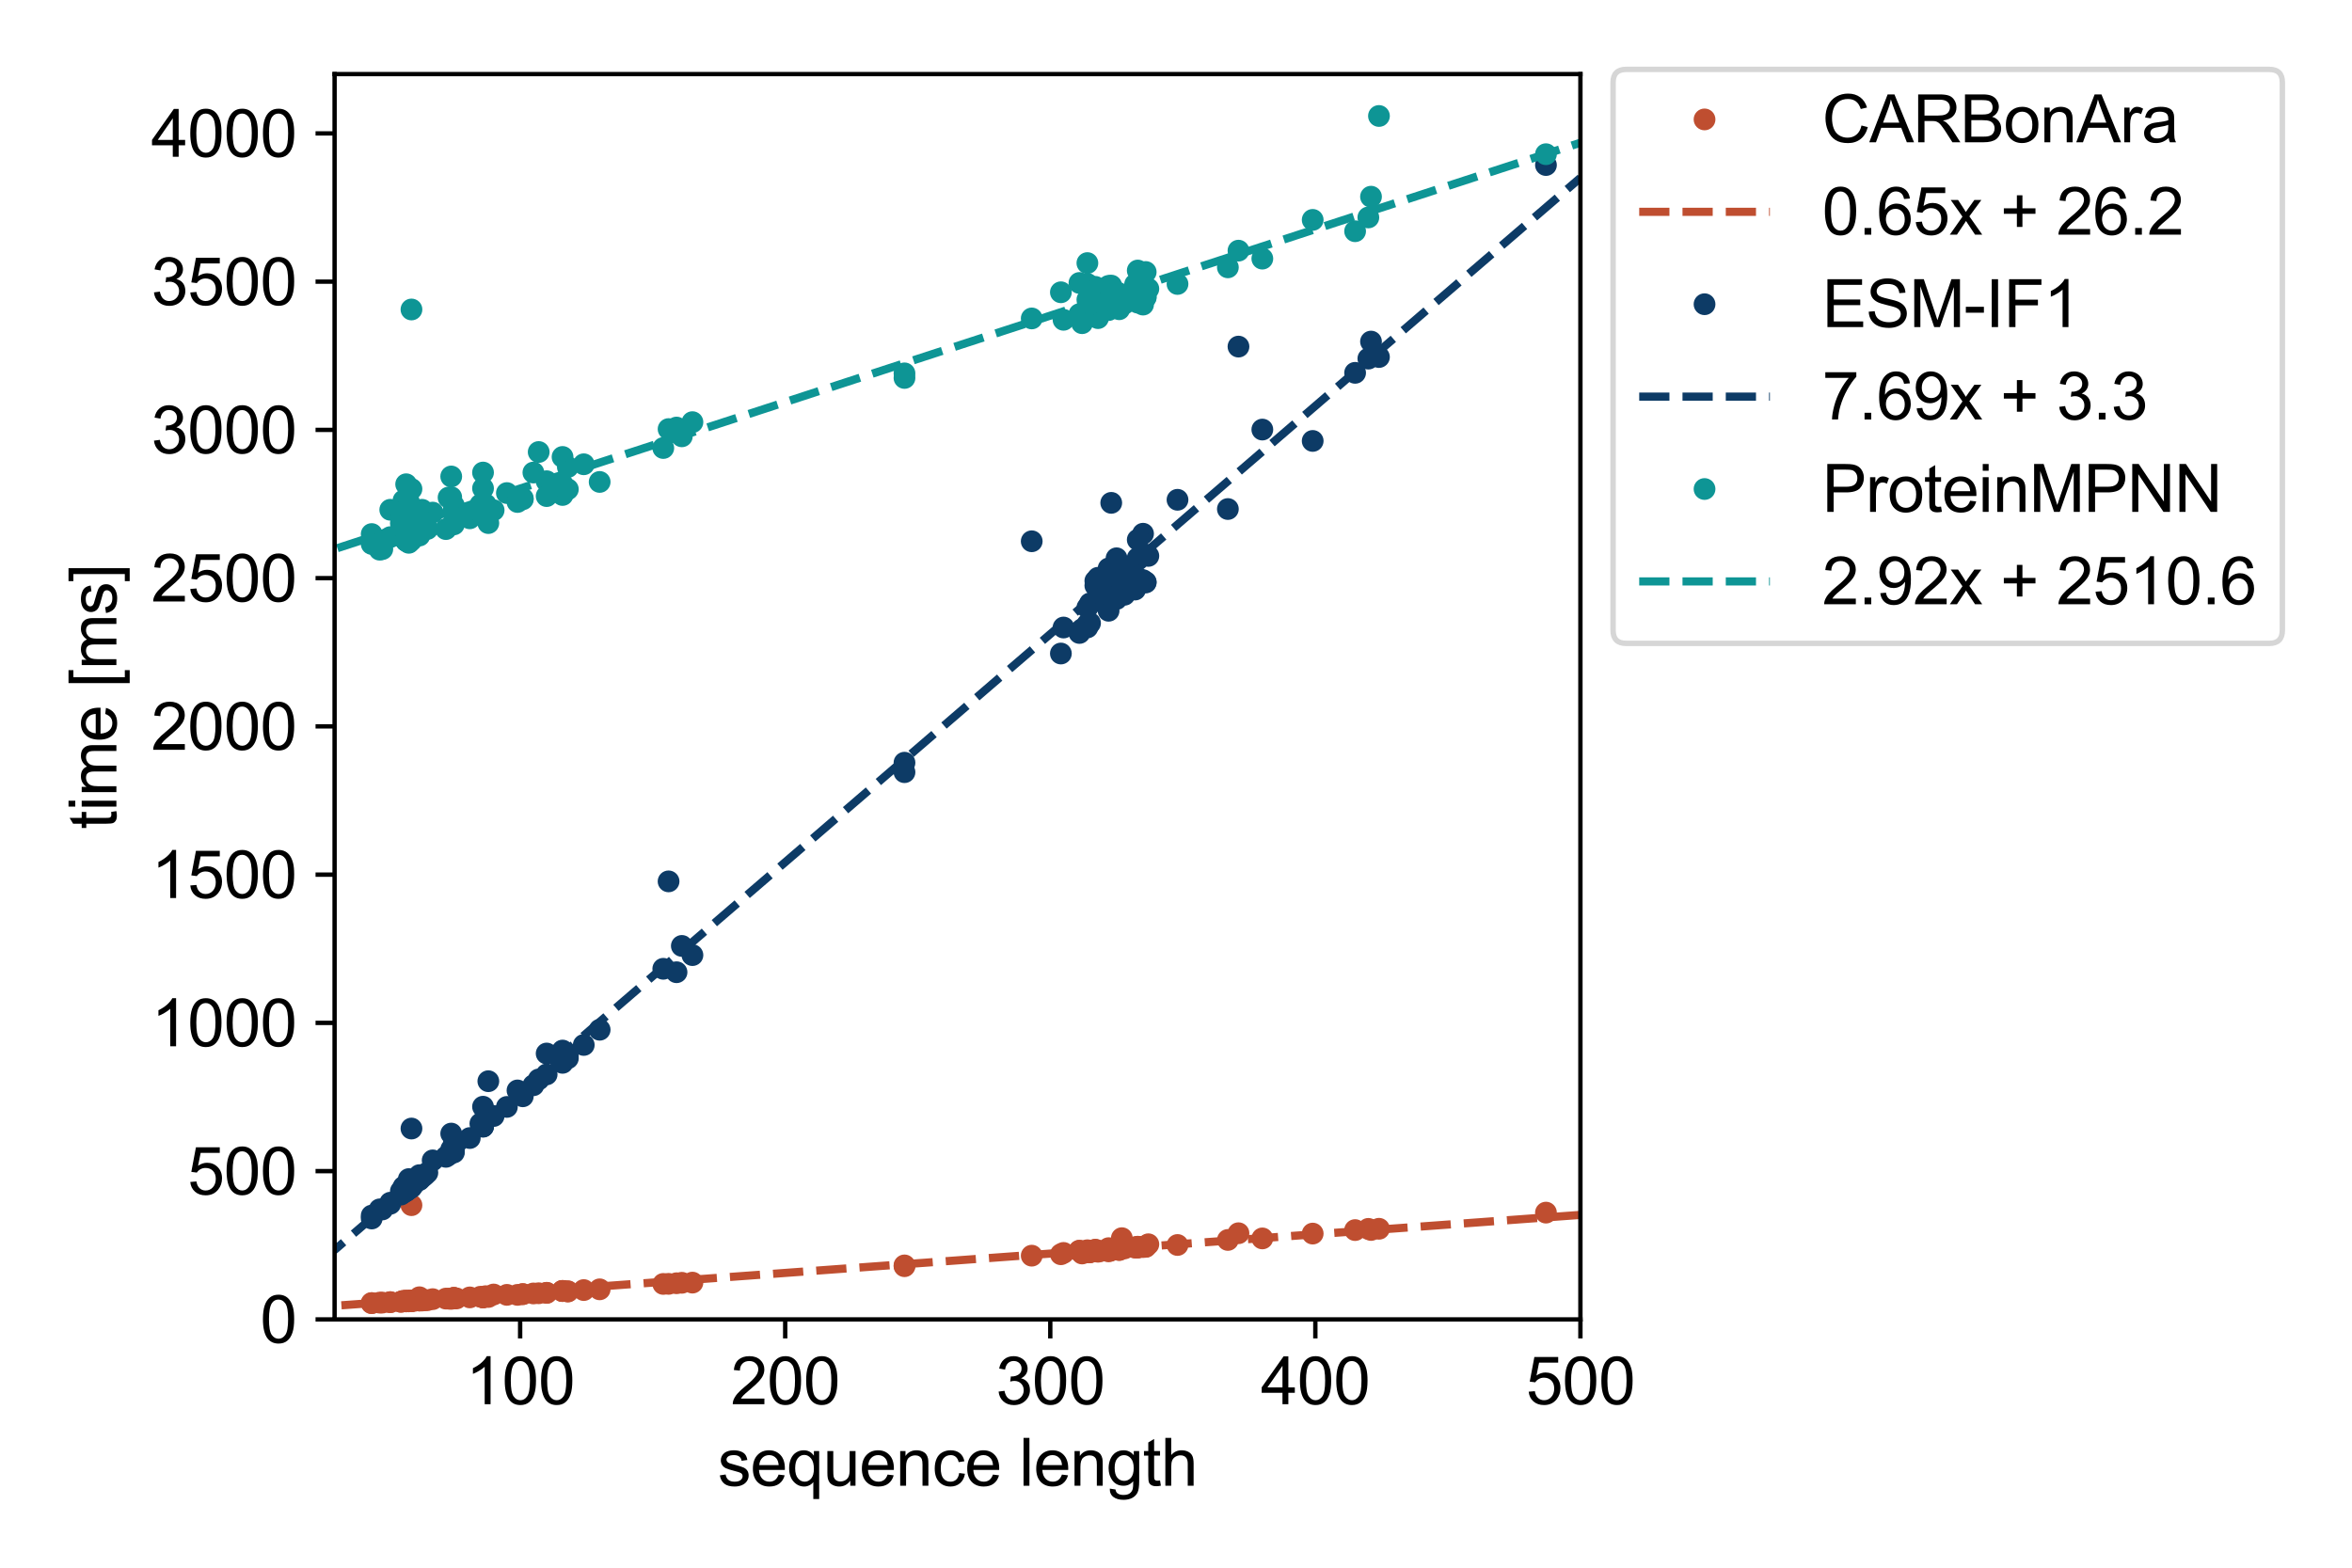 <?xml version="1.0" encoding="utf-8" standalone="no"?>
<!DOCTYPE svg PUBLIC "-//W3C//DTD SVG 1.1//EN"
  "http://www.w3.org/Graphics/SVG/1.1/DTD/svg11.dtd">
<svg xmlns:xlink="http://www.w3.org/1999/xlink" width="432pt" height="288pt" viewBox="0 0 432 288" xmlns="http://www.w3.org/2000/svg" version="1.1">
 <defs>
  <style type="text/css">*{stroke-linejoin: round; stroke-linecap: butt}</style>
 </defs>
 <g id="figure_1">
  <g id="patch_1">
   <path d="M 0 288 
L 432 288 
L 432 0 
L 0 0 
z
" style="fill: #ffffff"/>
  </g>
  <g id="axes_1">
   <g id="patch_2">
    <path d="M 61.456 242.384 
L 290.28 242.384 
L 290.28 13.613 
L 61.456 13.613 
z
" style="fill: #ffffff"/>
   </g>
   <g id="matplotlib.axis_1">
    <g id="xtick_1">
     <g id="line2d_1">
      <defs>
       <path id="m7f9f07749e" d="M 0 0 
L 0 3.5 
" style="stroke: #000000; stroke-width: 0.8"/>
      </defs>
      <g>
       <use xlink:href="#m7f9f07749e" x="95.536" y="242.384" style="stroke: #000000; stroke-width: 0.8"/>
      </g>
     </g>
     <g id="text_1">
      <!-- 100 -->
      <g transform="translate(85.527 257.973) scale(0.12 -0.12)">
       <defs>
        <path id="ArialMT-31" d="M 2384 0 
L 1822 0 
L 1822 3584 
Q 1619 3391 1289 3197 
Q 959 3003 697 2906 
L 697 3450 
Q 1169 3672 1522 3987 
Q 1875 4303 2022 4600 
L 2384 4600 
L 2384 0 
z
" transform="scale(0.016)"/>
        <path id="ArialMT-30" d="M 266 2259 
Q 266 3072 433 3567 
Q 600 4063 929 4331 
Q 1259 4600 1759 4600 
Q 2128 4600 2406 4451 
Q 2684 4303 2865 4023 
Q 3047 3744 3150 3342 
Q 3253 2941 3253 2259 
Q 3253 1453 3087 958 
Q 2922 463 2592 192 
Q 2263 -78 1759 -78 
Q 1097 -78 719 397 
Q 266 969 266 2259 
z
M 844 2259 
Q 844 1131 1108 757 
Q 1372 384 1759 384 
Q 2147 384 2411 759 
Q 2675 1134 2675 2259 
Q 2675 3391 2411 3762 
Q 2147 4134 1753 4134 
Q 1366 4134 1134 3806 
Q 844 3388 844 2259 
z
" transform="scale(0.016)"/>
       </defs>
       <use xlink:href="#ArialMT-31"/>
       <use xlink:href="#ArialMT-30" x="55.615"/>
       <use xlink:href="#ArialMT-30" x="111.23"/>
      </g>
     </g>
    </g>
    <g id="xtick_2">
     <g id="line2d_2">
      <g>
       <use xlink:href="#m7f9f07749e" x="144.222" y="242.384" style="stroke: #000000; stroke-width: 0.8"/>
      </g>
     </g>
     <g id="text_2">
      <!-- 200 -->
      <g transform="translate(134.213 257.973) scale(0.12 -0.12)">
       <defs>
        <path id="ArialMT-32" d="M 3222 541 
L 3222 0 
L 194 0 
Q 188 203 259 391 
Q 375 700 629 1000 
Q 884 1300 1366 1694 
Q 2113 2306 2375 2664 
Q 2638 3022 2638 3341 
Q 2638 3675 2398 3904 
Q 2159 4134 1775 4134 
Q 1369 4134 1125 3890 
Q 881 3647 878 3216 
L 300 3275 
Q 359 3922 746 4261 
Q 1134 4600 1788 4600 
Q 2447 4600 2831 4234 
Q 3216 3869 3216 3328 
Q 3216 3053 3103 2787 
Q 2991 2522 2730 2228 
Q 2469 1934 1863 1422 
Q 1356 997 1212 845 
Q 1069 694 975 541 
L 3222 541 
z
" transform="scale(0.016)"/>
       </defs>
       <use xlink:href="#ArialMT-32"/>
       <use xlink:href="#ArialMT-30" x="55.615"/>
       <use xlink:href="#ArialMT-30" x="111.23"/>
      </g>
     </g>
    </g>
    <g id="xtick_3">
     <g id="line2d_3">
      <g>
       <use xlink:href="#m7f9f07749e" x="192.908" y="242.384" style="stroke: #000000; stroke-width: 0.8"/>
      </g>
     </g>
     <g id="text_3">
      <!-- 300 -->
      <g transform="translate(182.899 257.973) scale(0.12 -0.12)">
       <defs>
        <path id="ArialMT-33" d="M 269 1209 
L 831 1284 
Q 928 806 1161 595 
Q 1394 384 1728 384 
Q 2125 384 2398 659 
Q 2672 934 2672 1341 
Q 2672 1728 2419 1979 
Q 2166 2231 1775 2231 
Q 1616 2231 1378 2169 
L 1441 2663 
Q 1497 2656 1531 2656 
Q 1891 2656 2178 2843 
Q 2466 3031 2466 3422 
Q 2466 3731 2256 3934 
Q 2047 4138 1716 4138 
Q 1388 4138 1169 3931 
Q 950 3725 888 3313 
L 325 3413 
Q 428 3978 793 4289 
Q 1159 4600 1703 4600 
Q 2078 4600 2393 4439 
Q 2709 4278 2876 4000 
Q 3044 3722 3044 3409 
Q 3044 3113 2884 2869 
Q 2725 2625 2413 2481 
Q 2819 2388 3044 2092 
Q 3269 1797 3269 1353 
Q 3269 753 2831 336 
Q 2394 -81 1725 -81 
Q 1122 -81 723 278 
Q 325 638 269 1209 
z
" transform="scale(0.016)"/>
       </defs>
       <use xlink:href="#ArialMT-33"/>
       <use xlink:href="#ArialMT-30" x="55.615"/>
       <use xlink:href="#ArialMT-30" x="111.23"/>
      </g>
     </g>
    </g>
    <g id="xtick_4">
     <g id="line2d_4">
      <g>
       <use xlink:href="#m7f9f07749e" x="241.594" y="242.384" style="stroke: #000000; stroke-width: 0.8"/>
      </g>
     </g>
     <g id="text_4">
      <!-- 400 -->
      <g transform="translate(231.584 257.973) scale(0.12 -0.12)">
       <defs>
        <path id="ArialMT-34" d="M 2069 0 
L 2069 1097 
L 81 1097 
L 81 1613 
L 2172 4581 
L 2631 4581 
L 2631 1613 
L 3250 1613 
L 3250 1097 
L 2631 1097 
L 2631 0 
L 2069 0 
z
M 2069 1613 
L 2069 3678 
L 634 1613 
L 2069 1613 
z
" transform="scale(0.016)"/>
       </defs>
       <use xlink:href="#ArialMT-34"/>
       <use xlink:href="#ArialMT-30" x="55.615"/>
       <use xlink:href="#ArialMT-30" x="111.23"/>
      </g>
     </g>
    </g>
    <g id="xtick_5">
     <g id="line2d_5">
      <g>
       <use xlink:href="#m7f9f07749e" x="290.28" y="242.384" style="stroke: #000000; stroke-width: 0.8"/>
      </g>
     </g>
     <g id="text_5">
      <!-- 500 -->
      <g transform="translate(280.27 257.973) scale(0.12 -0.12)">
       <defs>
        <path id="ArialMT-35" d="M 266 1200 
L 856 1250 
Q 922 819 1161 601 
Q 1400 384 1738 384 
Q 2144 384 2425 690 
Q 2706 997 2706 1503 
Q 2706 1984 2436 2262 
Q 2166 2541 1728 2541 
Q 1456 2541 1237 2417 
Q 1019 2294 894 2097 
L 366 2166 
L 809 4519 
L 3088 4519 
L 3088 3981 
L 1259 3981 
L 1013 2750 
Q 1425 3038 1878 3038 
Q 2478 3038 2890 2622 
Q 3303 2206 3303 1553 
Q 3303 931 2941 478 
Q 2500 -78 1738 -78 
Q 1113 -78 717 272 
Q 322 622 266 1200 
z
" transform="scale(0.016)"/>
       </defs>
       <use xlink:href="#ArialMT-35"/>
       <use xlink:href="#ArialMT-30" x="55.615"/>
       <use xlink:href="#ArialMT-30" x="111.23"/>
      </g>
     </g>
    </g>
    <g id="text_6">
     <!-- sequence length -->
     <g transform="translate(131.836 272.947) scale(0.12 -0.12)">
      <defs>
       <path id="ArialMT-73" d="M 197 991 
L 753 1078 
Q 800 744 1014 566 
Q 1228 388 1613 388 
Q 2000 388 2187 545 
Q 2375 703 2375 916 
Q 2375 1106 2209 1216 
Q 2094 1291 1634 1406 
Q 1016 1563 777 1677 
Q 538 1791 414 1992 
Q 291 2194 291 2438 
Q 291 2659 392 2848 
Q 494 3038 669 3163 
Q 800 3259 1026 3326 
Q 1253 3394 1513 3394 
Q 1903 3394 2198 3281 
Q 2494 3169 2634 2976 
Q 2775 2784 2828 2463 
L 2278 2388 
Q 2241 2644 2061 2787 
Q 1881 2931 1553 2931 
Q 1166 2931 1000 2803 
Q 834 2675 834 2503 
Q 834 2394 903 2306 
Q 972 2216 1119 2156 
Q 1203 2125 1616 2013 
Q 2213 1853 2448 1751 
Q 2684 1650 2818 1456 
Q 2953 1263 2953 975 
Q 2953 694 2789 445 
Q 2625 197 2315 61 
Q 2006 -75 1616 -75 
Q 969 -75 630 194 
Q 291 463 197 991 
z
" transform="scale(0.016)"/>
       <path id="ArialMT-65" d="M 2694 1069 
L 3275 997 
Q 3138 488 2766 206 
Q 2394 -75 1816 -75 
Q 1088 -75 661 373 
Q 234 822 234 1631 
Q 234 2469 665 2931 
Q 1097 3394 1784 3394 
Q 2450 3394 2872 2941 
Q 3294 2488 3294 1666 
Q 3294 1616 3291 1516 
L 816 1516 
Q 847 969 1125 678 
Q 1403 388 1819 388 
Q 2128 388 2347 550 
Q 2566 713 2694 1069 
z
M 847 1978 
L 2700 1978 
Q 2663 2397 2488 2606 
Q 2219 2931 1791 2931 
Q 1403 2931 1139 2672 
Q 875 2413 847 1978 
z
" transform="scale(0.016)"/>
       <path id="ArialMT-71" d="M 2538 -1272 
L 2538 353 
Q 2406 169 2170 47 
Q 1934 -75 1669 -75 
Q 1078 -75 651 397 
Q 225 869 225 1691 
Q 225 2191 398 2587 
Q 572 2984 901 3189 
Q 1231 3394 1625 3394 
Q 2241 3394 2594 2875 
L 2594 3319 
L 3100 3319 
L 3100 -1272 
L 2538 -1272 
z
M 803 1669 
Q 803 1028 1072 708 
Q 1341 388 1716 388 
Q 2075 388 2334 692 
Q 2594 997 2594 1619 
Q 2594 2281 2320 2615 
Q 2047 2950 1678 2950 
Q 1313 2950 1058 2639 
Q 803 2328 803 1669 
z
" transform="scale(0.016)"/>
       <path id="ArialMT-75" d="M 2597 0 
L 2597 488 
Q 2209 -75 1544 -75 
Q 1250 -75 995 37 
Q 741 150 617 320 
Q 494 491 444 738 
Q 409 903 409 1263 
L 409 3319 
L 972 3319 
L 972 1478 
Q 972 1038 1006 884 
Q 1059 663 1231 536 
Q 1403 409 1656 409 
Q 1909 409 2131 539 
Q 2353 669 2445 892 
Q 2538 1116 2538 1541 
L 2538 3319 
L 3100 3319 
L 3100 0 
L 2597 0 
z
" transform="scale(0.016)"/>
       <path id="ArialMT-6e" d="M 422 0 
L 422 3319 
L 928 3319 
L 928 2847 
Q 1294 3394 1984 3394 
Q 2284 3394 2536 3286 
Q 2788 3178 2913 3003 
Q 3038 2828 3088 2588 
Q 3119 2431 3119 2041 
L 3119 0 
L 2556 0 
L 2556 2019 
Q 2556 2363 2490 2533 
Q 2425 2703 2258 2804 
Q 2091 2906 1866 2906 
Q 1506 2906 1245 2678 
Q 984 2450 984 1813 
L 984 0 
L 422 0 
z
" transform="scale(0.016)"/>
       <path id="ArialMT-63" d="M 2588 1216 
L 3141 1144 
Q 3050 572 2676 248 
Q 2303 -75 1759 -75 
Q 1078 -75 664 370 
Q 250 816 250 1647 
Q 250 2184 428 2587 
Q 606 2991 970 3192 
Q 1334 3394 1763 3394 
Q 2303 3394 2647 3120 
Q 2991 2847 3088 2344 
L 2541 2259 
Q 2463 2594 2264 2762 
Q 2066 2931 1784 2931 
Q 1359 2931 1093 2626 
Q 828 2322 828 1663 
Q 828 994 1084 691 
Q 1341 388 1753 388 
Q 2084 388 2306 591 
Q 2528 794 2588 1216 
z
" transform="scale(0.016)"/>
       <path id="ArialMT-20" transform="scale(0.016)"/>
       <path id="ArialMT-6c" d="M 409 0 
L 409 4581 
L 972 4581 
L 972 0 
L 409 0 
z
" transform="scale(0.016)"/>
       <path id="ArialMT-67" d="M 319 -275 
L 866 -356 
Q 900 -609 1056 -725 
Q 1266 -881 1628 -881 
Q 2019 -881 2231 -725 
Q 2444 -569 2519 -288 
Q 2563 -116 2559 434 
Q 2191 0 1641 0 
Q 956 0 581 494 
Q 206 988 206 1678 
Q 206 2153 378 2554 
Q 550 2956 876 3175 
Q 1203 3394 1644 3394 
Q 2231 3394 2613 2919 
L 2613 3319 
L 3131 3319 
L 3131 450 
Q 3131 -325 2973 -648 
Q 2816 -972 2473 -1159 
Q 2131 -1347 1631 -1347 
Q 1038 -1347 672 -1080 
Q 306 -813 319 -275 
z
M 784 1719 
Q 784 1066 1043 766 
Q 1303 466 1694 466 
Q 2081 466 2343 764 
Q 2606 1063 2606 1700 
Q 2606 2309 2336 2618 
Q 2066 2928 1684 2928 
Q 1309 2928 1046 2623 
Q 784 2319 784 1719 
z
" transform="scale(0.016)"/>
       <path id="ArialMT-74" d="M 1650 503 
L 1731 6 
Q 1494 -44 1306 -44 
Q 1000 -44 831 53 
Q 663 150 594 308 
Q 525 466 525 972 
L 525 2881 
L 113 2881 
L 113 3319 
L 525 3319 
L 525 4141 
L 1084 4478 
L 1084 3319 
L 1650 3319 
L 1650 2881 
L 1084 2881 
L 1084 941 
Q 1084 700 1114 631 
Q 1144 563 1211 522 
Q 1278 481 1403 481 
Q 1497 481 1650 503 
z
" transform="scale(0.016)"/>
       <path id="ArialMT-68" d="M 422 0 
L 422 4581 
L 984 4581 
L 984 2938 
Q 1378 3394 1978 3394 
Q 2347 3394 2619 3248 
Q 2891 3103 3008 2847 
Q 3125 2591 3125 2103 
L 3125 0 
L 2563 0 
L 2563 2103 
Q 2563 2525 2380 2717 
Q 2197 2909 1863 2909 
Q 1613 2909 1392 2779 
Q 1172 2650 1078 2428 
Q 984 2206 984 1816 
L 984 0 
L 422 0 
z
" transform="scale(0.016)"/>
      </defs>
      <use xlink:href="#ArialMT-73"/>
      <use xlink:href="#ArialMT-65" x="50"/>
      <use xlink:href="#ArialMT-71" x="105.615"/>
      <use xlink:href="#ArialMT-75" x="161.23"/>
      <use xlink:href="#ArialMT-65" x="216.846"/>
      <use xlink:href="#ArialMT-6e" x="272.461"/>
      <use xlink:href="#ArialMT-63" x="328.076"/>
      <use xlink:href="#ArialMT-65" x="378.076"/>
      <use xlink:href="#ArialMT-20" x="433.691"/>
      <use xlink:href="#ArialMT-6c" x="461.475"/>
      <use xlink:href="#ArialMT-65" x="483.691"/>
      <use xlink:href="#ArialMT-6e" x="539.307"/>
      <use xlink:href="#ArialMT-67" x="594.922"/>
      <use xlink:href="#ArialMT-74" x="650.537"/>
      <use xlink:href="#ArialMT-68" x="678.32"/>
     </g>
    </g>
   </g>
   <g id="matplotlib.axis_2">
    <g id="ytick_1">
     <g id="line2d_6">
      <defs>
       <path id="m20ee913cf7" d="M 0 0 
L -3.5 0 
" style="stroke: #000000; stroke-width: 0.8"/>
      </defs>
      <g>
       <use xlink:href="#m20ee913cf7" x="61.456" y="242.384" style="stroke: #000000; stroke-width: 0.8"/>
      </g>
     </g>
     <g id="text_7">
      <!-- 0 -->
      <g transform="translate(47.783 246.678) scale(0.12 -0.12)">
       <use xlink:href="#ArialMT-30"/>
      </g>
     </g>
    </g>
    <g id="ytick_2">
     <g id="line2d_7">
      <g>
       <use xlink:href="#m20ee913cf7" x="61.456" y="215.149" style="stroke: #000000; stroke-width: 0.8"/>
      </g>
     </g>
     <g id="text_8">
      <!-- 500 -->
      <g transform="translate(34.437 219.444) scale(0.12 -0.12)">
       <use xlink:href="#ArialMT-35"/>
       <use xlink:href="#ArialMT-30" x="55.615"/>
       <use xlink:href="#ArialMT-30" x="111.23"/>
      </g>
     </g>
    </g>
    <g id="ytick_3">
     <g id="line2d_8">
      <g>
       <use xlink:href="#m20ee913cf7" x="61.456" y="187.914" style="stroke: #000000; stroke-width: 0.8"/>
      </g>
     </g>
     <g id="text_9">
      <!-- 1000 -->
      <g transform="translate(27.764 192.209) scale(0.12 -0.12)">
       <use xlink:href="#ArialMT-31"/>
       <use xlink:href="#ArialMT-30" x="55.615"/>
       <use xlink:href="#ArialMT-30" x="111.23"/>
       <use xlink:href="#ArialMT-30" x="166.846"/>
      </g>
     </g>
    </g>
    <g id="ytick_4">
     <g id="line2d_9">
      <g>
       <use xlink:href="#m20ee913cf7" x="61.456" y="160.68" style="stroke: #000000; stroke-width: 0.8"/>
      </g>
     </g>
     <g id="text_10">
      <!-- 1500 -->
      <g transform="translate(27.764 164.975) scale(0.12 -0.12)">
       <use xlink:href="#ArialMT-31"/>
       <use xlink:href="#ArialMT-35" x="55.615"/>
       <use xlink:href="#ArialMT-30" x="111.23"/>
       <use xlink:href="#ArialMT-30" x="166.846"/>
      </g>
     </g>
    </g>
    <g id="ytick_5">
     <g id="line2d_10">
      <g>
       <use xlink:href="#m20ee913cf7" x="61.456" y="133.445" style="stroke: #000000; stroke-width: 0.8"/>
      </g>
     </g>
     <g id="text_11">
      <!-- 2000 -->
      <g transform="translate(27.764 137.74) scale(0.12 -0.12)">
       <use xlink:href="#ArialMT-32"/>
       <use xlink:href="#ArialMT-30" x="55.615"/>
       <use xlink:href="#ArialMT-30" x="111.23"/>
       <use xlink:href="#ArialMT-30" x="166.846"/>
      </g>
     </g>
    </g>
    <g id="ytick_6">
     <g id="line2d_11">
      <g>
       <use xlink:href="#m20ee913cf7" x="61.456" y="106.211" style="stroke: #000000; stroke-width: 0.8"/>
      </g>
     </g>
     <g id="text_12">
      <!-- 2500 -->
      <g transform="translate(27.764 110.505) scale(0.12 -0.12)">
       <use xlink:href="#ArialMT-32"/>
       <use xlink:href="#ArialMT-35" x="55.615"/>
       <use xlink:href="#ArialMT-30" x="111.23"/>
       <use xlink:href="#ArialMT-30" x="166.846"/>
      </g>
     </g>
    </g>
    <g id="ytick_7">
     <g id="line2d_12">
      <g>
       <use xlink:href="#m20ee913cf7" x="61.456" y="78.976" style="stroke: #000000; stroke-width: 0.8"/>
      </g>
     </g>
     <g id="text_13">
      <!-- 3000 -->
      <g transform="translate(27.764 83.271) scale(0.12 -0.12)">
       <use xlink:href="#ArialMT-33"/>
       <use xlink:href="#ArialMT-30" x="55.615"/>
       <use xlink:href="#ArialMT-30" x="111.23"/>
       <use xlink:href="#ArialMT-30" x="166.846"/>
      </g>
     </g>
    </g>
    <g id="ytick_8">
     <g id="line2d_13">
      <g>
       <use xlink:href="#m20ee913cf7" x="61.456" y="51.741" style="stroke: #000000; stroke-width: 0.8"/>
      </g>
     </g>
     <g id="text_14">
      <!-- 3500 -->
      <g transform="translate(27.764 56.036) scale(0.12 -0.12)">
       <use xlink:href="#ArialMT-33"/>
       <use xlink:href="#ArialMT-35" x="55.615"/>
       <use xlink:href="#ArialMT-30" x="111.23"/>
       <use xlink:href="#ArialMT-30" x="166.846"/>
      </g>
     </g>
    </g>
    <g id="ytick_9">
     <g id="line2d_14">
      <g>
       <use xlink:href="#m20ee913cf7" x="61.456" y="24.507" style="stroke: #000000; stroke-width: 0.8"/>
      </g>
     </g>
     <g id="text_15">
      <!-- 4000 -->
      <g transform="translate(27.764 28.801) scale(0.12 -0.12)">
       <use xlink:href="#ArialMT-34"/>
       <use xlink:href="#ArialMT-30" x="55.615"/>
       <use xlink:href="#ArialMT-30" x="111.23"/>
       <use xlink:href="#ArialMT-30" x="166.846"/>
      </g>
     </g>
    </g>
    <g id="text_16">
     <!-- time [ms] -->
     <g transform="translate(21.379 152.331) rotate(-90) scale(0.12 -0.12)">
      <defs>
       <path id="ArialMT-69" d="M 425 3934 
L 425 4581 
L 988 4581 
L 988 3934 
L 425 3934 
z
M 425 0 
L 425 3319 
L 988 3319 
L 988 0 
L 425 0 
z
" transform="scale(0.016)"/>
       <path id="ArialMT-6d" d="M 422 0 
L 422 3319 
L 925 3319 
L 925 2853 
Q 1081 3097 1340 3245 
Q 1600 3394 1931 3394 
Q 2300 3394 2536 3241 
Q 2772 3088 2869 2813 
Q 3263 3394 3894 3394 
Q 4388 3394 4653 3120 
Q 4919 2847 4919 2278 
L 4919 0 
L 4359 0 
L 4359 2091 
Q 4359 2428 4304 2576 
Q 4250 2725 4106 2815 
Q 3963 2906 3769 2906 
Q 3419 2906 3187 2673 
Q 2956 2441 2956 1928 
L 2956 0 
L 2394 0 
L 2394 2156 
Q 2394 2531 2256 2718 
Q 2119 2906 1806 2906 
Q 1569 2906 1367 2781 
Q 1166 2656 1075 2415 
Q 984 2175 984 1722 
L 984 0 
L 422 0 
z
" transform="scale(0.016)"/>
       <path id="ArialMT-5b" d="M 434 -1272 
L 434 4581 
L 1675 4581 
L 1675 4116 
L 997 4116 
L 997 -806 
L 1675 -806 
L 1675 -1272 
L 434 -1272 
z
" transform="scale(0.016)"/>
       <path id="ArialMT-5d" d="M 1363 -1272 
L 122 -1272 
L 122 -806 
L 800 -806 
L 800 4116 
L 122 4116 
L 122 4581 
L 1363 4581 
L 1363 -1272 
z
" transform="scale(0.016)"/>
      </defs>
      <use xlink:href="#ArialMT-74"/>
      <use xlink:href="#ArialMT-69" x="27.783"/>
      <use xlink:href="#ArialMT-6d" x="50"/>
      <use xlink:href="#ArialMT-65" x="133.301"/>
      <use xlink:href="#ArialMT-20" x="188.916"/>
      <use xlink:href="#ArialMT-5b" x="216.699"/>
      <use xlink:href="#ArialMT-6d" x="244.482"/>
      <use xlink:href="#ArialMT-73" x="327.783"/>
      <use xlink:href="#ArialMT-5d" x="377.783"/>
     </g>
    </g>
   </g>
   <g id="line2d_15">
    <defs>
     <path id="m9a1d6eb357" d="M 0 1.5 
C 0.398 1.5 0.779 1.342 1.061 1.061 
C 1.342 0.779 1.5 0.398 1.5 0 
C 1.5 -0.398 1.342 -0.779 1.061 -1.061 
C 0.779 -1.342 0.398 -1.5 0 -1.5 
C -0.398 -1.5 -0.779 -1.342 -1.061 -1.061 
C -1.342 -0.779 -1.5 -0.398 -1.5 0 
C -1.5 0.398 -1.342 0.779 -1.061 1.061 
C -0.779 1.342 -0.398 1.5 0 1.5 
z
" style="stroke: #bf4e30"/>
    </defs>
    <g clip-path="url(#pac131c5d6a)">
     <use xlink:href="#m9a1d6eb357" x="75.575" y="221.403" style="fill: #bf4e30; stroke: #bf4e30"/>
     <use xlink:href="#m9a1d6eb357" x="79.47" y="238.667" style="fill: #bf4e30; stroke: #bf4e30"/>
     <use xlink:href="#m9a1d6eb357" x="74.115" y="238.968" style="fill: #bf4e30; stroke: #bf4e30"/>
     <use xlink:href="#m9a1d6eb357" x="89.207" y="238.122" style="fill: #bf4e30; stroke: #bf4e30"/>
     <use xlink:href="#m9a1d6eb357" x="227.475" y="226.557" style="fill: #bf4e30; stroke: #bf4e30"/>
     <use xlink:href="#m9a1d6eb357" x="166.131" y="232.615" style="fill: #bf4e30; stroke: #bf4e30"/>
     <use xlink:href="#m9a1d6eb357" x="83.365" y="238.542" style="fill: #bf4e30; stroke: #bf4e30"/>
     <use xlink:href="#m9a1d6eb357" x="210.435" y="229.056" style="fill: #bf4e30; stroke: #bf4e30"/>
     <use xlink:href="#m9a1d6eb357" x="77.036" y="238.319" style="fill: #bf4e30; stroke: #bf4e30"/>
     <use xlink:href="#m9a1d6eb357" x="124.261" y="235.745" style="fill: #bf4e30; stroke: #bf4e30"/>
     <use xlink:href="#m9a1d6eb357" x="83.365" y="238.482" style="fill: #bf4e30; stroke: #bf4e30"/>
     <use xlink:href="#m9a1d6eb357" x="194.856" y="230.419" style="fill: #bf4e30; stroke: #bf4e30"/>
     <use xlink:href="#m9a1d6eb357" x="75.088" y="239.011" style="fill: #bf4e30; stroke: #bf4e30"/>
     <use xlink:href="#m9a1d6eb357" x="75.575" y="238.941" style="fill: #bf4e30; stroke: #bf4e30"/>
     <use xlink:href="#m9a1d6eb357" x="204.106" y="229.694" style="fill: #bf4e30; stroke: #bf4e30"/>
     <use xlink:href="#m9a1d6eb357" x="74.601" y="239.084" style="fill: #bf4e30; stroke: #bf4e30"/>
     <use xlink:href="#m9a1d6eb357" x="75.088" y="239.068" style="fill: #bf4e30; stroke: #bf4e30"/>
     <use xlink:href="#m9a1d6eb357" x="208.488" y="229.201" style="fill: #bf4e30; stroke: #bf4e30"/>
     <use xlink:href="#m9a1d6eb357" x="75.088" y="239.025" style="fill: #bf4e30; stroke: #bf4e30"/>
     <use xlink:href="#m9a1d6eb357" x="251.818" y="225.958" style="fill: #bf4e30; stroke: #bf4e30"/>
     <use xlink:href="#m9a1d6eb357" x="200.211" y="230.003" style="fill: #bf4e30; stroke: #bf4e30"/>
     <use xlink:href="#m9a1d6eb357" x="200.211" y="230.038" style="fill: #bf4e30; stroke: #bf4e30"/>
     <use xlink:href="#m9a1d6eb357" x="74.115" y="239.06" style="fill: #bf4e30; stroke: #bf4e30"/>
     <use xlink:href="#m9a1d6eb357" x="283.951" y="222.77" style="fill: #bf4e30; stroke: #bf4e30"/>
     <use xlink:href="#m9a1d6eb357" x="93.102" y="237.879" style="fill: #bf4e30; stroke: #bf4e30"/>
     <use xlink:href="#m9a1d6eb357" x="208.975" y="229.168" style="fill: #bf4e30; stroke: #bf4e30"/>
     <use xlink:href="#m9a1d6eb357" x="104.3" y="237.274" style="fill: #bf4e30; stroke: #bf4e30"/>
     <use xlink:href="#m9a1d6eb357" x="200.211" y="230.053" style="fill: #bf4e30; stroke: #bf4e30"/>
     <use xlink:href="#m9a1d6eb357" x="97.971" y="237.621" style="fill: #bf4e30; stroke: #bf4e30"/>
     <use xlink:href="#m9a1d6eb357" x="103.326" y="237.154" style="fill: #bf4e30; stroke: #bf4e30"/>
     <use xlink:href="#m9a1d6eb357" x="75.575" y="238.988" style="fill: #bf4e30; stroke: #bf4e30"/>
     <use xlink:href="#m9a1d6eb357" x="96.023" y="237.742" style="fill: #bf4e30; stroke: #bf4e30"/>
     <use xlink:href="#m9a1d6eb357" x="68.272" y="239.392" style="fill: #bf4e30; stroke: #bf4e30"/>
     <use xlink:href="#m9a1d6eb357" x="210.922" y="228.585" style="fill: #bf4e30; stroke: #bf4e30"/>
     <use xlink:href="#m9a1d6eb357" x="74.115" y="239.053" style="fill: #bf4e30; stroke: #bf4e30"/>
     <use xlink:href="#m9a1d6eb357" x="83.365" y="238.42" style="fill: #bf4e30; stroke: #bf4e30"/>
     <use xlink:href="#m9a1d6eb357" x="199.724" y="230.039" style="fill: #bf4e30; stroke: #bf4e30"/>
     <use xlink:href="#m9a1d6eb357" x="107.221" y="237" style="fill: #bf4e30; stroke: #bf4e30"/>
     <use xlink:href="#m9a1d6eb357" x="77.523" y="238.852" style="fill: #bf4e30; stroke: #bf4e30"/>
     <use xlink:href="#m9a1d6eb357" x="98.944" y="237.584" style="fill: #bf4e30; stroke: #bf4e30"/>
     <use xlink:href="#m9a1d6eb357" x="204.106" y="229.667" style="fill: #bf4e30; stroke: #bf4e30"/>
     <use xlink:href="#m9a1d6eb357" x="88.72" y="238.356" style="fill: #bf4e30; stroke: #bf4e30"/>
     <use xlink:href="#m9a1d6eb357" x="241.107" y="226.622" style="fill: #bf4e30; stroke: #bf4e30"/>
     <use xlink:href="#m9a1d6eb357" x="125.235" y="235.663" style="fill: #bf4e30; stroke: #bf4e30"/>
     <use xlink:href="#m9a1d6eb357" x="208.488" y="229.132" style="fill: #bf4e30; stroke: #bf4e30"/>
     <use xlink:href="#m9a1d6eb357" x="201.185" y="229.575" style="fill: #bf4e30; stroke: #bf4e30"/>
     <use xlink:href="#m9a1d6eb357" x="100.405" y="237.509" style="fill: #bf4e30; stroke: #bf4e30"/>
     <use xlink:href="#m9a1d6eb357" x="77.523" y="238.923" style="fill: #bf4e30; stroke: #bf4e30"/>
     <use xlink:href="#m9a1d6eb357" x="74.601" y="238.995" style="fill: #bf4e30; stroke: #bf4e30"/>
     <use xlink:href="#m9a1d6eb357" x="199.724" y="229.684" style="fill: #bf4e30; stroke: #bf4e30"/>
     <use xlink:href="#m9a1d6eb357" x="208.975" y="229.031" style="fill: #bf4e30; stroke: #bf4e30"/>
     <use xlink:href="#m9a1d6eb357" x="83.365" y="238.519" style="fill: #bf4e30; stroke: #bf4e30"/>
     <use xlink:href="#m9a1d6eb357" x="82.878" y="238.61" style="fill: #bf4e30; stroke: #bf4e30"/>
     <use xlink:href="#m9a1d6eb357" x="127.182" y="235.63" style="fill: #bf4e30; stroke: #bf4e30"/>
     <use xlink:href="#m9a1d6eb357" x="73.628" y="239.142" style="fill: #bf4e30; stroke: #bf4e30"/>
     <use xlink:href="#m9a1d6eb357" x="75.575" y="238.99" style="fill: #bf4e30; stroke: #bf4e30"/>
     <use xlink:href="#m9a1d6eb357" x="82.391" y="238.579" style="fill: #bf4e30; stroke: #bf4e30"/>
     <use xlink:href="#m9a1d6eb357" x="203.619" y="229.89" style="fill: #bf4e30; stroke: #bf4e30"/>
     <use xlink:href="#m9a1d6eb357" x="88.72" y="238.29" style="fill: #bf4e30; stroke: #bf4e30"/>
     <use xlink:href="#m9a1d6eb357" x="198.264" y="229.783" style="fill: #bf4e30; stroke: #bf4e30"/>
     <use xlink:href="#m9a1d6eb357" x="74.115" y="239.078" style="fill: #bf4e30; stroke: #bf4e30"/>
     <use xlink:href="#m9a1d6eb357" x="199.724" y="229.751" style="fill: #bf4e30; stroke: #bf4e30"/>
     <use xlink:href="#m9a1d6eb357" x="82.878" y="238.54" style="fill: #bf4e30; stroke: #bf4e30"/>
     <use xlink:href="#m9a1d6eb357" x="71.68" y="239.226" style="fill: #bf4e30; stroke: #bf4e30"/>
     <use xlink:href="#m9a1d6eb357" x="78.009" y="238.863" style="fill: #bf4e30; stroke: #bf4e30"/>
     <use xlink:href="#m9a1d6eb357" x="78.496" y="238.856" style="fill: #bf4e30; stroke: #bf4e30"/>
     <use xlink:href="#m9a1d6eb357" x="74.601" y="239.01" style="fill: #bf4e30; stroke: #bf4e30"/>
     <use xlink:href="#m9a1d6eb357" x="75.088" y="239.037" style="fill: #bf4e30; stroke: #bf4e30"/>
     <use xlink:href="#m9a1d6eb357" x="253.279" y="225.739" style="fill: #bf4e30; stroke: #bf4e30"/>
     <use xlink:href="#m9a1d6eb357" x="71.68" y="239.213" style="fill: #bf4e30; stroke: #bf4e30"/>
     <use xlink:href="#m9a1d6eb357" x="205.567" y="229.608" style="fill: #bf4e30; stroke: #bf4e30"/>
     <use xlink:href="#m9a1d6eb357" x="206.54" y="228.865" style="fill: #bf4e30; stroke: #bf4e30"/>
     <use xlink:href="#m9a1d6eb357" x="208.975" y="229.19" style="fill: #bf4e30; stroke: #bf4e30"/>
     <use xlink:href="#m9a1d6eb357" x="74.601" y="238.976" style="fill: #bf4e30; stroke: #bf4e30"/>
     <use xlink:href="#m9a1d6eb357" x="77.036" y="238.931" style="fill: #bf4e30; stroke: #bf4e30"/>
     <use xlink:href="#m9a1d6eb357" x="75.575" y="239.002" style="fill: #bf4e30; stroke: #bf4e30"/>
     <use xlink:href="#m9a1d6eb357" x="74.601" y="239.061" style="fill: #bf4e30; stroke: #bf4e30"/>
     <use xlink:href="#m9a1d6eb357" x="210.435" y="228.932" style="fill: #bf4e30; stroke: #bf4e30"/>
     <use xlink:href="#m9a1d6eb357" x="103.326" y="237.154" style="fill: #bf4e30; stroke: #bf4e30"/>
     <use xlink:href="#m9a1d6eb357" x="166.131" y="232.468" style="fill: #bf4e30; stroke: #bf4e30"/>
     <use xlink:href="#m9a1d6eb357" x="96.023" y="237.743" style="fill: #bf4e30; stroke: #bf4e30"/>
     <use xlink:href="#m9a1d6eb357" x="251.331" y="225.756" style="fill: #bf4e30; stroke: #bf4e30"/>
     <use xlink:href="#m9a1d6eb357" x="104.3" y="237.209" style="fill: #bf4e30; stroke: #bf4e30"/>
     <use xlink:href="#m9a1d6eb357" x="210.435" y="229.036" style="fill: #bf4e30; stroke: #bf4e30"/>
     <use xlink:href="#m9a1d6eb357" x="195.342" y="230.174" style="fill: #bf4e30; stroke: #bf4e30"/>
     <use xlink:href="#m9a1d6eb357" x="209.948" y="229.032" style="fill: #bf4e30; stroke: #bf4e30"/>
     <use xlink:href="#m9a1d6eb357" x="83.365" y="238.452" style="fill: #bf4e30; stroke: #bf4e30"/>
     <use xlink:href="#m9a1d6eb357" x="225.528" y="227.791" style="fill: #bf4e30; stroke: #bf4e30"/>
     <use xlink:href="#m9a1d6eb357" x="199.724" y="230.017" style="fill: #bf4e30; stroke: #bf4e30"/>
     <use xlink:href="#m9a1d6eb357" x="88.72" y="238.29" style="fill: #bf4e30; stroke: #bf4e30"/>
     <use xlink:href="#m9a1d6eb357" x="203.619" y="229.632" style="fill: #bf4e30; stroke: #bf4e30"/>
     <use xlink:href="#m9a1d6eb357" x="77.036" y="238.906" style="fill: #bf4e30; stroke: #bf4e30"/>
     <use xlink:href="#m9a1d6eb357" x="74.601" y="239.056" style="fill: #bf4e30; stroke: #bf4e30"/>
     <use xlink:href="#m9a1d6eb357" x="74.115" y="239.07" style="fill: #bf4e30; stroke: #bf4e30"/>
     <use xlink:href="#m9a1d6eb357" x="100.405" y="237.504" style="fill: #bf4e30; stroke: #bf4e30"/>
     <use xlink:href="#m9a1d6eb357" x="70.22" y="239.301" style="fill: #bf4e30; stroke: #bf4e30"/>
     <use xlink:href="#m9a1d6eb357" x="76.062" y="238.984" style="fill: #bf4e30; stroke: #bf4e30"/>
     <use xlink:href="#m9a1d6eb357" x="205.08" y="229.491" style="fill: #bf4e30; stroke: #bf4e30"/>
     <use xlink:href="#m9a1d6eb357" x="206.54" y="229.342" style="fill: #bf4e30; stroke: #bf4e30"/>
     <use xlink:href="#m9a1d6eb357" x="81.904" y="238.567" style="fill: #bf4e30; stroke: #bf4e30"/>
     <use xlink:href="#m9a1d6eb357" x="74.601" y="239.064" style="fill: #bf4e30; stroke: #bf4e30"/>
     <use xlink:href="#m9a1d6eb357" x="198.75" y="230.28" style="fill: #bf4e30; stroke: #bf4e30"/>
     <use xlink:href="#m9a1d6eb357" x="206.053" y="227.465" style="fill: #bf4e30; stroke: #bf4e30"/>
     <use xlink:href="#m9a1d6eb357" x="198.264" y="229.768" style="fill: #bf4e30; stroke: #bf4e30"/>
     <use xlink:href="#m9a1d6eb357" x="75.088" y="239.007" style="fill: #bf4e30; stroke: #bf4e30"/>
     <use xlink:href="#m9a1d6eb357" x="110.142" y="236.863" style="fill: #bf4e30; stroke: #bf4e30"/>
     <use xlink:href="#m9a1d6eb357" x="103.326" y="237.178" style="fill: #bf4e30; stroke: #bf4e30"/>
     <use xlink:href="#m9a1d6eb357" x="75.575" y="239.036" style="fill: #bf4e30; stroke: #bf4e30"/>
     <use xlink:href="#m9a1d6eb357" x="86.286" y="238.346" style="fill: #bf4e30; stroke: #bf4e30"/>
     <use xlink:href="#m9a1d6eb357" x="88.72" y="238.334" style="fill: #bf4e30; stroke: #bf4e30"/>
     <use xlink:href="#m9a1d6eb357" x="75.575" y="238.913" style="fill: #bf4e30; stroke: #bf4e30"/>
     <use xlink:href="#m9a1d6eb357" x="90.668" y="237.815" style="fill: #bf4e30; stroke: #bf4e30"/>
     <use xlink:href="#m9a1d6eb357" x="205.567" y="229.641" style="fill: #bf4e30; stroke: #bf4e30"/>
     <use xlink:href="#m9a1d6eb357" x="122.8" y="235.858" style="fill: #bf4e30; stroke: #bf4e30"/>
     <use xlink:href="#m9a1d6eb357" x="189.5" y="230.68" style="fill: #bf4e30; stroke: #bf4e30"/>
     <use xlink:href="#m9a1d6eb357" x="201.185" y="229.632" style="fill: #bf4e30; stroke: #bf4e30"/>
     <use xlink:href="#m9a1d6eb357" x="75.088" y="239.057" style="fill: #bf4e30; stroke: #bf4e30"/>
     <use xlink:href="#m9a1d6eb357" x="68.272" y="239.397" style="fill: #bf4e30; stroke: #bf4e30"/>
     <use xlink:href="#m9a1d6eb357" x="216.277" y="228.718" style="fill: #bf4e30; stroke: #bf4e30"/>
     <use xlink:href="#m9a1d6eb357" x="103.326" y="237.182" style="fill: #bf4e30; stroke: #bf4e30"/>
     <use xlink:href="#m9a1d6eb357" x="202.159" y="229.832" style="fill: #bf4e30; stroke: #bf4e30"/>
     <use xlink:href="#m9a1d6eb357" x="74.115" y="239.06" style="fill: #bf4e30; stroke: #bf4e30"/>
     <use xlink:href="#m9a1d6eb357" x="231.857" y="227.509" style="fill: #bf4e30; stroke: #bf4e30"/>
     <use xlink:href="#m9a1d6eb357" x="208.975" y="229.103" style="fill: #bf4e30; stroke: #bf4e30"/>
     <use xlink:href="#m9a1d6eb357" x="248.897" y="225.979" style="fill: #bf4e30; stroke: #bf4e30"/>
     <use xlink:href="#m9a1d6eb357" x="83.852" y="238.532" style="fill: #bf4e30; stroke: #bf4e30"/>
     <use xlink:href="#m9a1d6eb357" x="69.733" y="239.306" style="fill: #bf4e30; stroke: #bf4e30"/>
     <use xlink:href="#m9a1d6eb357" x="75.088" y="239.067" style="fill: #bf4e30; stroke: #bf4e30"/>
     <use xlink:href="#m9a1d6eb357" x="203.619" y="229.302" style="fill: #bf4e30; stroke: #bf4e30"/>
     <use xlink:href="#m9a1d6eb357" x="75.088" y="239.064" style="fill: #bf4e30; stroke: #bf4e30"/>
     <use xlink:href="#m9a1d6eb357" x="89.694" y="238.269" style="fill: #bf4e30; stroke: #bf4e30"/>
     <use xlink:href="#m9a1d6eb357" x="204.106" y="229.646" style="fill: #bf4e30; stroke: #bf4e30"/>
     <use xlink:href="#m9a1d6eb357" x="75.088" y="239.032" style="fill: #bf4e30; stroke: #bf4e30"/>
     <use xlink:href="#m9a1d6eb357" x="201.672" y="229.956" style="fill: #bf4e30; stroke: #bf4e30"/>
     <use xlink:href="#m9a1d6eb357" x="95.05" y="237.882" style="fill: #bf4e30; stroke: #bf4e30"/>
     <use xlink:href="#m9a1d6eb357" x="88.233" y="238.228" style="fill: #bf4e30; stroke: #bf4e30"/>
     <use xlink:href="#m9a1d6eb357" x="74.601" y="239.044" style="fill: #bf4e30; stroke: #bf4e30"/>
     <use xlink:href="#m9a1d6eb357" x="73.628" y="239.151" style="fill: #bf4e30; stroke: #bf4e30"/>
     <use xlink:href="#m9a1d6eb357" x="203.619" y="229.697" style="fill: #bf4e30; stroke: #bf4e30"/>
     <use xlink:href="#m9a1d6eb357" x="205.08" y="229.495" style="fill: #bf4e30; stroke: #bf4e30"/>
     <use xlink:href="#m9a1d6eb357" x="209.948" y="229.1" style="fill: #bf4e30; stroke: #bf4e30"/>
     <use xlink:href="#m9a1d6eb357" x="121.827" y="235.871" style="fill: #bf4e30; stroke: #bf4e30"/>
    </g>
   </g>
   <g id="line2d_16">
    <path d="M 46.85 240.955 
L 49.309 240.776 
L 51.768 240.596 
L 54.227 240.417 
L 56.686 240.237 
L 59.145 240.058 
L 61.604 239.878 
L 64.063 239.699 
L 66.522 239.52 
L 68.98 239.34 
L 71.439 239.161 
L 73.898 238.981 
L 76.357 238.802 
L 78.816 238.622 
L 81.275 238.443 
L 83.734 238.263 
L 86.193 238.084 
L 88.652 237.904 
L 91.11 237.725 
L 93.569 237.546 
L 96.028 237.366 
L 98.487 237.187 
L 100.946 237.007 
L 103.405 236.828 
L 105.864 236.648 
L 108.323 236.469 
L 110.781 236.289 
L 113.24 236.11 
L 115.699 235.931 
L 118.158 235.751 
L 120.617 235.572 
L 123.076 235.392 
L 125.535 235.213 
L 127.994 235.033 
L 130.453 234.854 
L 132.911 234.674 
L 135.37 234.495 
L 137.829 234.316 
L 140.288 234.136 
L 142.747 233.957 
L 145.206 233.777 
L 147.665 233.598 
L 150.124 233.418 
L 152.582 233.239 
L 155.041 233.059 
L 157.5 232.88 
L 159.959 232.7 
L 162.418 232.521 
L 164.877 232.342 
L 167.336 232.162 
L 169.795 231.983 
L 172.254 231.803 
L 174.712 231.624 
L 177.171 231.444 
L 179.63 231.265 
L 182.089 231.085 
L 184.548 230.906 
L 187.007 230.727 
L 189.466 230.547 
L 191.925 230.368 
L 194.384 230.188 
L 196.842 230.009 
L 199.301 229.829 
L 201.76 229.65 
L 204.219 229.47 
L 206.678 229.291 
L 209.137 229.112 
L 211.596 228.932 
L 214.055 228.753 
L 216.513 228.573 
L 218.972 228.394 
L 221.431 228.214 
L 223.89 228.035 
L 226.349 227.855 
L 228.808 227.676 
L 231.267 227.496 
L 233.726 227.317 
L 236.185 227.138 
L 238.643 226.958 
L 241.102 226.779 
L 243.561 226.599 
L 246.02 226.42 
L 248.479 226.24 
L 250.938 226.061 
L 253.397 225.881 
L 255.856 225.702 
L 258.315 225.523 
L 260.773 225.343 
L 263.232 225.164 
L 265.691 224.984 
L 268.15 224.805 
L 270.609 224.625 
L 273.068 224.446 
L 275.527 224.266 
L 277.986 224.087 
L 280.444 223.907 
L 282.903 223.728 
L 285.362 223.549 
L 287.821 223.369 
L 290.28 223.19 
" clip-path="url(#pac131c5d6a)" style="fill: none; stroke-dasharray: 5.55,2.4; stroke-dashoffset: 0; stroke: #bf4e30; stroke-width: 1.5"/>
   </g>
   <g id="line2d_17">
    <defs>
     <path id="m72a181778c" d="M 0 1.5 
C 0.398 1.5 0.779 1.342 1.061 1.061 
C 1.342 0.779 1.5 0.398 1.5 0 
C 1.5 -0.398 1.342 -0.779 1.061 -1.061 
C 0.779 -1.342 0.398 -1.5 0 -1.5 
C -0.398 -1.5 -0.779 -1.342 -1.061 -1.061 
C -1.342 -0.779 -1.5 -0.398 -1.5 0 
C -1.5 0.398 -1.342 0.779 -1.061 1.061 
C -0.779 1.342 -0.398 1.5 0 1.5 
z
" style="stroke: #0d3b66"/>
    </defs>
    <g clip-path="url(#pac131c5d6a)">
     <use xlink:href="#m72a181778c" x="75.575" y="207.324" style="fill: #0d3b66; stroke: #0d3b66"/>
     <use xlink:href="#m72a181778c" x="79.47" y="213.174" style="fill: #0d3b66; stroke: #0d3b66"/>
     <use xlink:href="#m72a181778c" x="74.115" y="218.458" style="fill: #0d3b66; stroke: #0d3b66"/>
     <use xlink:href="#m72a181778c" x="89.207" y="204.494" style="fill: #0d3b66; stroke: #0d3b66"/>
     <use xlink:href="#m72a181778c" x="227.475" y="63.673" style="fill: #0d3b66; stroke: #0d3b66"/>
     <use xlink:href="#m72a181778c" x="166.131" y="141.856" style="fill: #0d3b66; stroke: #0d3b66"/>
     <use xlink:href="#m72a181778c" x="83.365" y="211.116" style="fill: #0d3b66; stroke: #0d3b66"/>
     <use xlink:href="#m72a181778c" x="210.435" y="101.884" style="fill: #0d3b66; stroke: #0d3b66"/>
     <use xlink:href="#m72a181778c" x="77.036" y="216.785" style="fill: #0d3b66; stroke: #0d3b66"/>
     <use xlink:href="#m72a181778c" x="124.261" y="178.608" style="fill: #0d3b66; stroke: #0d3b66"/>
     <use xlink:href="#m72a181778c" x="83.365" y="211.724" style="fill: #0d3b66; stroke: #0d3b66"/>
     <use xlink:href="#m72a181778c" x="194.856" y="120.059" style="fill: #0d3b66; stroke: #0d3b66"/>
     <use xlink:href="#m72a181778c" x="75.088" y="218.386" style="fill: #0d3b66; stroke: #0d3b66"/>
     <use xlink:href="#m72a181778c" x="75.575" y="218.143" style="fill: #0d3b66; stroke: #0d3b66"/>
     <use xlink:href="#m72a181778c" x="204.106" y="108.116" style="fill: #0d3b66; stroke: #0d3b66"/>
     <use xlink:href="#m72a181778c" x="74.601" y="218.81" style="fill: #0d3b66; stroke: #0d3b66"/>
     <use xlink:href="#m72a181778c" x="75.088" y="218.458" style="fill: #0d3b66; stroke: #0d3b66"/>
     <use xlink:href="#m72a181778c" x="208.488" y="107.463" style="fill: #0d3b66; stroke: #0d3b66"/>
     <use xlink:href="#m72a181778c" x="75.088" y="218.298" style="fill: #0d3b66; stroke: #0d3b66"/>
     <use xlink:href="#m72a181778c" x="251.818" y="62.751" style="fill: #0d3b66; stroke: #0d3b66"/>
     <use xlink:href="#m72a181778c" x="200.211" y="114.477" style="fill: #0d3b66; stroke: #0d3b66"/>
     <use xlink:href="#m72a181778c" x="200.211" y="110.851" style="fill: #0d3b66; stroke: #0d3b66"/>
     <use xlink:href="#m72a181778c" x="74.115" y="219.113" style="fill: #0d3b66; stroke: #0d3b66"/>
     <use xlink:href="#m72a181778c" x="283.951" y="30.32" style="fill: #0d3b66; stroke: #0d3b66"/>
     <use xlink:href="#m72a181778c" x="93.102" y="203.352" style="fill: #0d3b66; stroke: #0d3b66"/>
     <use xlink:href="#m72a181778c" x="208.975" y="106.192" style="fill: #0d3b66; stroke: #0d3b66"/>
     <use xlink:href="#m72a181778c" x="104.3" y="194.042" style="fill: #0d3b66; stroke: #0d3b66"/>
     <use xlink:href="#m72a181778c" x="200.211" y="110.931" style="fill: #0d3b66; stroke: #0d3b66"/>
     <use xlink:href="#m72a181778c" x="97.971" y="199.371" style="fill: #0d3b66; stroke: #0d3b66"/>
     <use xlink:href="#m72a181778c" x="103.326" y="195.254" style="fill: #0d3b66; stroke: #0d3b66"/>
     <use xlink:href="#m72a181778c" x="75.575" y="217.86" style="fill: #0d3b66; stroke: #0d3b66"/>
     <use xlink:href="#m72a181778c" x="96.023" y="200.905" style="fill: #0d3b66; stroke: #0d3b66"/>
     <use xlink:href="#m72a181778c" x="68.272" y="223.851" style="fill: #0d3b66; stroke: #0d3b66"/>
     <use xlink:href="#m72a181778c" x="210.922" y="102.127" style="fill: #0d3b66; stroke: #0d3b66"/>
     <use xlink:href="#m72a181778c" x="74.115" y="218.931" style="fill: #0d3b66; stroke: #0d3b66"/>
     <use xlink:href="#m72a181778c" x="83.365" y="211.464" style="fill: #0d3b66; stroke: #0d3b66"/>
     <use xlink:href="#m72a181778c" x="199.724" y="115.266" style="fill: #0d3b66; stroke: #0d3b66"/>
     <use xlink:href="#m72a181778c" x="107.221" y="191.969" style="fill: #0d3b66; stroke: #0d3b66"/>
     <use xlink:href="#m72a181778c" x="77.523" y="216.125" style="fill: #0d3b66; stroke: #0d3b66"/>
     <use xlink:href="#m72a181778c" x="98.944" y="198.303" style="fill: #0d3b66; stroke: #0d3b66"/>
     <use xlink:href="#m72a181778c" x="204.106" y="107.982" style="fill: #0d3b66; stroke: #0d3b66"/>
     <use xlink:href="#m72a181778c" x="88.72" y="206.901" style="fill: #0d3b66; stroke: #0d3b66"/>
     <use xlink:href="#m72a181778c" x="241.107" y="81.005" style="fill: #0d3b66; stroke: #0d3b66"/>
     <use xlink:href="#m72a181778c" x="125.235" y="173.774" style="fill: #0d3b66; stroke: #0d3b66"/>
     <use xlink:href="#m72a181778c" x="208.488" y="108.307" style="fill: #0d3b66; stroke: #0d3b66"/>
     <use xlink:href="#m72a181778c" x="201.185" y="106.711" style="fill: #0d3b66; stroke: #0d3b66"/>
     <use xlink:href="#m72a181778c" x="100.405" y="197.38" style="fill: #0d3b66; stroke: #0d3b66"/>
     <use xlink:href="#m72a181778c" x="77.523" y="216.312" style="fill: #0d3b66; stroke: #0d3b66"/>
     <use xlink:href="#m72a181778c" x="74.601" y="218.657" style="fill: #0d3b66; stroke: #0d3b66"/>
     <use xlink:href="#m72a181778c" x="199.724" y="114.671" style="fill: #0d3b66; stroke: #0d3b66"/>
     <use xlink:href="#m72a181778c" x="208.975" y="102.511" style="fill: #0d3b66; stroke: #0d3b66"/>
     <use xlink:href="#m72a181778c" x="83.365" y="209.95" style="fill: #0d3b66; stroke: #0d3b66"/>
     <use xlink:href="#m72a181778c" x="82.878" y="211.147" style="fill: #0d3b66; stroke: #0d3b66"/>
     <use xlink:href="#m72a181778c" x="127.182" y="175.464" style="fill: #0d3b66; stroke: #0d3b66"/>
     <use xlink:href="#m72a181778c" x="73.628" y="219.462" style="fill: #0d3b66; stroke: #0d3b66"/>
     <use xlink:href="#m72a181778c" x="75.575" y="217.974" style="fill: #0d3b66; stroke: #0d3b66"/>
     <use xlink:href="#m72a181778c" x="82.391" y="212.194" style="fill: #0d3b66; stroke: #0d3b66"/>
     <use xlink:href="#m72a181778c" x="203.619" y="106.821" style="fill: #0d3b66; stroke: #0d3b66"/>
     <use xlink:href="#m72a181778c" x="88.72" y="206.936" style="fill: #0d3b66; stroke: #0d3b66"/>
     <use xlink:href="#m72a181778c" x="198.264" y="116.283" style="fill: #0d3b66; stroke: #0d3b66"/>
     <use xlink:href="#m72a181778c" x="74.115" y="218.925" style="fill: #0d3b66; stroke: #0d3b66"/>
     <use xlink:href="#m72a181778c" x="199.724" y="114.936" style="fill: #0d3b66; stroke: #0d3b66"/>
     <use xlink:href="#m72a181778c" x="82.878" y="208.25" style="fill: #0d3b66; stroke: #0d3b66"/>
     <use xlink:href="#m72a181778c" x="71.68" y="221.148" style="fill: #0d3b66; stroke: #0d3b66"/>
     <use xlink:href="#m72a181778c" x="78.009" y="215.904" style="fill: #0d3b66; stroke: #0d3b66"/>
     <use xlink:href="#m72a181778c" x="78.496" y="215.439" style="fill: #0d3b66; stroke: #0d3b66"/>
     <use xlink:href="#m72a181778c" x="74.601" y="218.738" style="fill: #0d3b66; stroke: #0d3b66"/>
     <use xlink:href="#m72a181778c" x="75.088" y="218.339" style="fill: #0d3b66; stroke: #0d3b66"/>
     <use xlink:href="#m72a181778c" x="253.279" y="65.59" style="fill: #0d3b66; stroke: #0d3b66"/>
     <use xlink:href="#m72a181778c" x="71.68" y="220.947" style="fill: #0d3b66; stroke: #0d3b66"/>
     <use xlink:href="#m72a181778c" x="205.567" y="107.202" style="fill: #0d3b66; stroke: #0d3b66"/>
     <use xlink:href="#m72a181778c" x="206.54" y="109.262" style="fill: #0d3b66; stroke: #0d3b66"/>
     <use xlink:href="#m72a181778c" x="208.975" y="102.833" style="fill: #0d3b66; stroke: #0d3b66"/>
     <use xlink:href="#m72a181778c" x="74.601" y="218.494" style="fill: #0d3b66; stroke: #0d3b66"/>
     <use xlink:href="#m72a181778c" x="77.036" y="216.722" style="fill: #0d3b66; stroke: #0d3b66"/>
     <use xlink:href="#m72a181778c" x="75.575" y="217.927" style="fill: #0d3b66; stroke: #0d3b66"/>
     <use xlink:href="#m72a181778c" x="74.601" y="218.626" style="fill: #0d3b66; stroke: #0d3b66"/>
     <use xlink:href="#m72a181778c" x="210.435" y="106.929" style="fill: #0d3b66; stroke: #0d3b66"/>
     <use xlink:href="#m72a181778c" x="103.326" y="194.432" style="fill: #0d3b66; stroke: #0d3b66"/>
     <use xlink:href="#m72a181778c" x="166.131" y="140.115" style="fill: #0d3b66; stroke: #0d3b66"/>
     <use xlink:href="#m72a181778c" x="96.023" y="201.401" style="fill: #0d3b66; stroke: #0d3b66"/>
     <use xlink:href="#m72a181778c" x="251.331" y="65.881" style="fill: #0d3b66; stroke: #0d3b66"/>
     <use xlink:href="#m72a181778c" x="104.3" y="194.417" style="fill: #0d3b66; stroke: #0d3b66"/>
     <use xlink:href="#m72a181778c" x="210.435" y="107.004" style="fill: #0d3b66; stroke: #0d3b66"/>
     <use xlink:href="#m72a181778c" x="195.342" y="115.281" style="fill: #0d3b66; stroke: #0d3b66"/>
     <use xlink:href="#m72a181778c" x="209.948" y="106.58" style="fill: #0d3b66; stroke: #0d3b66"/>
     <use xlink:href="#m72a181778c" x="83.365" y="211.039" style="fill: #0d3b66; stroke: #0d3b66"/>
     <use xlink:href="#m72a181778c" x="225.528" y="93.514" style="fill: #0d3b66; stroke: #0d3b66"/>
     <use xlink:href="#m72a181778c" x="199.724" y="111.621" style="fill: #0d3b66; stroke: #0d3b66"/>
     <use xlink:href="#m72a181778c" x="88.72" y="206.988" style="fill: #0d3b66; stroke: #0d3b66"/>
     <use xlink:href="#m72a181778c" x="203.619" y="112.203" style="fill: #0d3b66; stroke: #0d3b66"/>
     <use xlink:href="#m72a181778c" x="77.036" y="215.885" style="fill: #0d3b66; stroke: #0d3b66"/>
     <use xlink:href="#m72a181778c" x="74.601" y="218.634" style="fill: #0d3b66; stroke: #0d3b66"/>
     <use xlink:href="#m72a181778c" x="74.115" y="219.059" style="fill: #0d3b66; stroke: #0d3b66"/>
     <use xlink:href="#m72a181778c" x="100.405" y="193.541" style="fill: #0d3b66; stroke: #0d3b66"/>
     <use xlink:href="#m72a181778c" x="70.22" y="222.191" style="fill: #0d3b66; stroke: #0d3b66"/>
     <use xlink:href="#m72a181778c" x="76.062" y="217.484" style="fill: #0d3b66; stroke: #0d3b66"/>
     <use xlink:href="#m72a181778c" x="205.08" y="110.048" style="fill: #0d3b66; stroke: #0d3b66"/>
     <use xlink:href="#m72a181778c" x="206.54" y="104.918" style="fill: #0d3b66; stroke: #0d3b66"/>
     <use xlink:href="#m72a181778c" x="81.904" y="212.522" style="fill: #0d3b66; stroke: #0d3b66"/>
     <use xlink:href="#m72a181778c" x="74.601" y="218.796" style="fill: #0d3b66; stroke: #0d3b66"/>
     <use xlink:href="#m72a181778c" x="198.75" y="115.581" style="fill: #0d3b66; stroke: #0d3b66"/>
     <use xlink:href="#m72a181778c" x="206.053" y="105.472" style="fill: #0d3b66; stroke: #0d3b66"/>
     <use xlink:href="#m72a181778c" x="198.264" y="116.049" style="fill: #0d3b66; stroke: #0d3b66"/>
     <use xlink:href="#m72a181778c" x="75.088" y="218.071" style="fill: #0d3b66; stroke: #0d3b66"/>
     <use xlink:href="#m72a181778c" x="110.142" y="189.175" style="fill: #0d3b66; stroke: #0d3b66"/>
     <use xlink:href="#m72a181778c" x="103.326" y="195.022" style="fill: #0d3b66; stroke: #0d3b66"/>
     <use xlink:href="#m72a181778c" x="75.575" y="217.759" style="fill: #0d3b66; stroke: #0d3b66"/>
     <use xlink:href="#m72a181778c" x="86.286" y="209.069" style="fill: #0d3b66; stroke: #0d3b66"/>
     <use xlink:href="#m72a181778c" x="88.72" y="203.313" style="fill: #0d3b66; stroke: #0d3b66"/>
     <use xlink:href="#m72a181778c" x="75.575" y="217.748" style="fill: #0d3b66; stroke: #0d3b66"/>
     <use xlink:href="#m72a181778c" x="90.668" y="205.024" style="fill: #0d3b66; stroke: #0d3b66"/>
     <use xlink:href="#m72a181778c" x="205.567" y="109.058" style="fill: #0d3b66; stroke: #0d3b66"/>
     <use xlink:href="#m72a181778c" x="122.8" y="161.918" style="fill: #0d3b66; stroke: #0d3b66"/>
     <use xlink:href="#m72a181778c" x="189.5" y="99.437" style="fill: #0d3b66; stroke: #0d3b66"/>
     <use xlink:href="#m72a181778c" x="201.185" y="107.572" style="fill: #0d3b66; stroke: #0d3b66"/>
     <use xlink:href="#m72a181778c" x="75.088" y="217.41" style="fill: #0d3b66; stroke: #0d3b66"/>
     <use xlink:href="#m72a181778c" x="68.272" y="223.315" style="fill: #0d3b66; stroke: #0d3b66"/>
     <use xlink:href="#m72a181778c" x="216.277" y="91.816" style="fill: #0d3b66; stroke: #0d3b66"/>
     <use xlink:href="#m72a181778c" x="103.326" y="192.997" style="fill: #0d3b66; stroke: #0d3b66"/>
     <use xlink:href="#m72a181778c" x="202.159" y="109.134" style="fill: #0d3b66; stroke: #0d3b66"/>
     <use xlink:href="#m72a181778c" x="74.115" y="218.023" style="fill: #0d3b66; stroke: #0d3b66"/>
     <use xlink:href="#m72a181778c" x="231.857" y="78.915" style="fill: #0d3b66; stroke: #0d3b66"/>
     <use xlink:href="#m72a181778c" x="208.975" y="99.16" style="fill: #0d3b66; stroke: #0d3b66"/>
     <use xlink:href="#m72a181778c" x="248.897" y="68.493" style="fill: #0d3b66; stroke: #0d3b66"/>
     <use xlink:href="#m72a181778c" x="83.852" y="209.896" style="fill: #0d3b66; stroke: #0d3b66"/>
     <use xlink:href="#m72a181778c" x="69.733" y="222.174" style="fill: #0d3b66; stroke: #0d3b66"/>
     <use xlink:href="#m72a181778c" x="75.088" y="217.534" style="fill: #0d3b66; stroke: #0d3b66"/>
     <use xlink:href="#m72a181778c" x="203.619" y="104.427" style="fill: #0d3b66; stroke: #0d3b66"/>
     <use xlink:href="#m72a181778c" x="75.088" y="216.608" style="fill: #0d3b66; stroke: #0d3b66"/>
     <use xlink:href="#m72a181778c" x="89.694" y="198.628" style="fill: #0d3b66; stroke: #0d3b66"/>
     <use xlink:href="#m72a181778c" x="204.106" y="92.38" style="fill: #0d3b66; stroke: #0d3b66"/>
     <use xlink:href="#m72a181778c" x="75.088" y="217.181" style="fill: #0d3b66; stroke: #0d3b66"/>
     <use xlink:href="#m72a181778c" x="201.672" y="106.143" style="fill: #0d3b66; stroke: #0d3b66"/>
     <use xlink:href="#m72a181778c" x="95.05" y="200.323" style="fill: #0d3b66; stroke: #0d3b66"/>
     <use xlink:href="#m72a181778c" x="88.233" y="206.42" style="fill: #0d3b66; stroke: #0d3b66"/>
     <use xlink:href="#m72a181778c" x="74.601" y="218.034" style="fill: #0d3b66; stroke: #0d3b66"/>
     <use xlink:href="#m72a181778c" x="73.628" y="218.833" style="fill: #0d3b66; stroke: #0d3b66"/>
     <use xlink:href="#m72a181778c" x="203.619" y="108.129" style="fill: #0d3b66; stroke: #0d3b66"/>
     <use xlink:href="#m72a181778c" x="205.08" y="102.561" style="fill: #0d3b66; stroke: #0d3b66"/>
     <use xlink:href="#m72a181778c" x="209.948" y="98.051" style="fill: #0d3b66; stroke: #0d3b66"/>
     <use xlink:href="#m72a181778c" x="121.827" y="177.977" style="fill: #0d3b66; stroke: #0d3b66"/>
    </g>
   </g>
   <g id="line2d_18">
    <path d="M 46.85 242.203 
L 49.309 240.087 
L 51.768 237.97 
L 54.227 235.854 
L 56.686 233.737 
L 59.145 231.621 
L 61.604 229.504 
L 64.063 227.388 
L 66.522 225.271 
L 68.98 223.155 
L 71.439 221.038 
L 73.898 218.922 
L 76.357 216.805 
L 78.816 214.689 
L 81.275 212.572 
L 83.734 210.456 
L 86.193 208.339 
L 88.652 206.223 
L 91.11 204.106 
L 93.569 201.99 
L 96.028 199.873 
L 98.487 197.757 
L 100.946 195.64 
L 103.405 193.524 
L 105.864 191.407 
L 108.323 189.291 
L 110.781 187.174 
L 113.24 185.058 
L 115.699 182.941 
L 118.158 180.825 
L 120.617 178.708 
L 123.076 176.592 
L 125.535 174.475 
L 127.994 172.358 
L 130.453 170.242 
L 132.911 168.125 
L 135.37 166.009 
L 137.829 163.892 
L 140.288 161.776 
L 142.747 159.659 
L 145.206 157.543 
L 147.665 155.426 
L 150.124 153.31 
L 152.582 151.193 
L 155.041 149.077 
L 157.5 146.96 
L 159.959 144.844 
L 162.418 142.727 
L 164.877 140.611 
L 167.336 138.494 
L 169.795 136.378 
L 172.254 134.261 
L 174.712 132.145 
L 177.171 130.028 
L 179.63 127.912 
L 182.089 125.795 
L 184.548 123.679 
L 187.007 121.562 
L 189.466 119.446 
L 191.925 117.329 
L 194.384 115.213 
L 196.842 113.096 
L 199.301 110.98 
L 201.76 108.863 
L 204.219 106.747 
L 206.678 104.63 
L 209.137 102.514 
L 211.596 100.397 
L 214.055 98.281 
L 216.513 96.164 
L 218.972 94.048 
L 221.431 91.931 
L 223.89 89.815 
L 226.349 87.698 
L 228.808 85.581 
L 231.267 83.465 
L 233.726 81.348 
L 236.185 79.232 
L 238.643 77.115 
L 241.102 74.999 
L 243.561 72.882 
L 246.02 70.766 
L 248.479 68.649 
L 250.938 66.533 
L 253.397 64.416 
L 255.856 62.3 
L 258.315 60.183 
L 260.773 58.067 
L 263.232 55.95 
L 265.691 53.834 
L 268.15 51.717 
L 270.609 49.601 
L 273.068 47.484 
L 275.527 45.368 
L 277.986 43.251 
L 280.444 41.135 
L 282.903 39.018 
L 285.362 36.902 
L 287.821 34.785 
L 290.28 32.669 
" clip-path="url(#pac131c5d6a)" style="fill: none; stroke-dasharray: 5.55,2.4; stroke-dashoffset: 0; stroke: #0d3b66; stroke-width: 1.5"/>
   </g>
   <g id="line2d_19">
    <defs>
     <path id="m65a4ae98e4" d="M 0 1.5 
C 0.398 1.5 0.779 1.342 1.061 1.061 
C 1.342 0.779 1.5 0.398 1.5 0 
C 1.5 -0.398 1.342 -0.779 1.061 -1.061 
C 0.779 -1.342 0.398 -1.5 0 -1.5 
C -0.398 -1.5 -0.779 -1.342 -1.061 -1.061 
C -1.342 -0.779 -1.5 -0.398 -1.5 0 
C -1.5 0.398 -1.342 0.779 -1.061 1.061 
C -0.779 1.342 -0.398 1.5 0 1.5 
z
" style="stroke: #0e9595"/>
    </defs>
    <g clip-path="url(#pac131c5d6a)">
     <use xlink:href="#m65a4ae98e4" x="75.575" y="56.855" style="fill: #0e9595; stroke: #0e9595"/>
     <use xlink:href="#m65a4ae98e4" x="79.47" y="94.171" style="fill: #0e9595; stroke: #0e9595"/>
     <use xlink:href="#m65a4ae98e4" x="74.115" y="96.309" style="fill: #0e9595; stroke: #0e9595"/>
     <use xlink:href="#m65a4ae98e4" x="89.207" y="92.657" style="fill: #0e9595; stroke: #0e9595"/>
     <use xlink:href="#m65a4ae98e4" x="227.475" y="46.048" style="fill: #0e9595; stroke: #0e9595"/>
     <use xlink:href="#m65a4ae98e4" x="166.131" y="68.591" style="fill: #0e9595; stroke: #0e9595"/>
     <use xlink:href="#m65a4ae98e4" x="83.365" y="92.861" style="fill: #0e9595; stroke: #0e9595"/>
     <use xlink:href="#m65a4ae98e4" x="210.435" y="49.968" style="fill: #0e9595; stroke: #0e9595"/>
     <use xlink:href="#m65a4ae98e4" x="77.036" y="97.636" style="fill: #0e9595; stroke: #0e9595"/>
     <use xlink:href="#m65a4ae98e4" x="124.261" y="78.546" style="fill: #0e9595; stroke: #0e9595"/>
     <use xlink:href="#m65a4ae98e4" x="83.365" y="93.639" style="fill: #0e9595; stroke: #0e9595"/>
     <use xlink:href="#m65a4ae98e4" x="194.856" y="53.694" style="fill: #0e9595; stroke: #0e9595"/>
     <use xlink:href="#m65a4ae98e4" x="75.088" y="93.682" style="fill: #0e9595; stroke: #0e9595"/>
     <use xlink:href="#m65a4ae98e4" x="75.575" y="95.73" style="fill: #0e9595; stroke: #0e9595"/>
     <use xlink:href="#m65a4ae98e4" x="204.106" y="52.467" style="fill: #0e9595; stroke: #0e9595"/>
     <use xlink:href="#m65a4ae98e4" x="74.601" y="96.725" style="fill: #0e9595; stroke: #0e9595"/>
     <use xlink:href="#m65a4ae98e4" x="75.088" y="92.137" style="fill: #0e9595; stroke: #0e9595"/>
     <use xlink:href="#m65a4ae98e4" x="208.488" y="52.692" style="fill: #0e9595; stroke: #0e9595"/>
     <use xlink:href="#m65a4ae98e4" x="75.088" y="97.46" style="fill: #0e9595; stroke: #0e9595"/>
     <use xlink:href="#m65a4ae98e4" x="251.818" y="36.135" style="fill: #0e9595; stroke: #0e9595"/>
     <use xlink:href="#m65a4ae98e4" x="200.211" y="56.186" style="fill: #0e9595; stroke: #0e9595"/>
     <use xlink:href="#m65a4ae98e4" x="200.211" y="54.995" style="fill: #0e9595; stroke: #0e9595"/>
     <use xlink:href="#m65a4ae98e4" x="74.115" y="95.592" style="fill: #0e9595; stroke: #0e9595"/>
     <use xlink:href="#m65a4ae98e4" x="283.951" y="28.327" style="fill: #0e9595; stroke: #0e9595"/>
     <use xlink:href="#m65a4ae98e4" x="93.102" y="90.582" style="fill: #0e9595; stroke: #0e9595"/>
     <use xlink:href="#m65a4ae98e4" x="208.975" y="49.697" style="fill: #0e9595; stroke: #0e9595"/>
     <use xlink:href="#m65a4ae98e4" x="104.3" y="85.801" style="fill: #0e9595; stroke: #0e9595"/>
     <use xlink:href="#m65a4ae98e4" x="200.211" y="53.643" style="fill: #0e9595; stroke: #0e9595"/>
     <use xlink:href="#m65a4ae98e4" x="97.971" y="86.812" style="fill: #0e9595; stroke: #0e9595"/>
     <use xlink:href="#m65a4ae98e4" x="103.326" y="83.945" style="fill: #0e9595; stroke: #0e9595"/>
     <use xlink:href="#m65a4ae98e4" x="75.575" y="97.75" style="fill: #0e9595; stroke: #0e9595"/>
     <use xlink:href="#m65a4ae98e4" x="96.023" y="91.727" style="fill: #0e9595; stroke: #0e9595"/>
     <use xlink:href="#m65a4ae98e4" x="68.272" y="98.112" style="fill: #0e9595; stroke: #0e9595"/>
     <use xlink:href="#m65a4ae98e4" x="210.922" y="53.056" style="fill: #0e9595; stroke: #0e9595"/>
     <use xlink:href="#m65a4ae98e4" x="74.115" y="97.817" style="fill: #0e9595; stroke: #0e9595"/>
     <use xlink:href="#m65a4ae98e4" x="83.365" y="93.638" style="fill: #0e9595; stroke: #0e9595"/>
     <use xlink:href="#m65a4ae98e4" x="199.724" y="52.156" style="fill: #0e9595; stroke: #0e9595"/>
     <use xlink:href="#m65a4ae98e4" x="107.221" y="85.291" style="fill: #0e9595; stroke: #0e9595"/>
     <use xlink:href="#m65a4ae98e4" x="77.523" y="93.653" style="fill: #0e9595; stroke: #0e9595"/>
     <use xlink:href="#m65a4ae98e4" x="98.944" y="83.039" style="fill: #0e9595; stroke: #0e9595"/>
     <use xlink:href="#m65a4ae98e4" x="204.106" y="53.249" style="fill: #0e9595; stroke: #0e9595"/>
     <use xlink:href="#m65a4ae98e4" x="88.72" y="86.811" style="fill: #0e9595; stroke: #0e9595"/>
     <use xlink:href="#m65a4ae98e4" x="241.107" y="40.395" style="fill: #0e9595; stroke: #0e9595"/>
     <use xlink:href="#m65a4ae98e4" x="125.235" y="80.157" style="fill: #0e9595; stroke: #0e9595"/>
     <use xlink:href="#m65a4ae98e4" x="208.488" y="52.24" style="fill: #0e9595; stroke: #0e9595"/>
     <use xlink:href="#m65a4ae98e4" x="201.185" y="52.699" style="fill: #0e9595; stroke: #0e9595"/>
     <use xlink:href="#m65a4ae98e4" x="100.405" y="88.402" style="fill: #0e9595; stroke: #0e9595"/>
     <use xlink:href="#m65a4ae98e4" x="77.523" y="96.915" style="fill: #0e9595; stroke: #0e9595"/>
     <use xlink:href="#m65a4ae98e4" x="74.601" y="88.961" style="fill: #0e9595; stroke: #0e9595"/>
     <use xlink:href="#m65a4ae98e4" x="199.724" y="55.051" style="fill: #0e9595; stroke: #0e9595"/>
     <use xlink:href="#m65a4ae98e4" x="208.975" y="54.205" style="fill: #0e9595; stroke: #0e9595"/>
     <use xlink:href="#m65a4ae98e4" x="83.365" y="95.787" style="fill: #0e9595; stroke: #0e9595"/>
     <use xlink:href="#m65a4ae98e4" x="82.878" y="87.532" style="fill: #0e9595; stroke: #0e9595"/>
     <use xlink:href="#m65a4ae98e4" x="127.182" y="77.553" style="fill: #0e9595; stroke: #0e9595"/>
     <use xlink:href="#m65a4ae98e4" x="73.628" y="96.125" style="fill: #0e9595; stroke: #0e9595"/>
     <use xlink:href="#m65a4ae98e4" x="75.575" y="89.832" style="fill: #0e9595; stroke: #0e9595"/>
     <use xlink:href="#m65a4ae98e4" x="82.391" y="91.408" style="fill: #0e9595; stroke: #0e9595"/>
     <use xlink:href="#m65a4ae98e4" x="203.619" y="52.52" style="fill: #0e9595; stroke: #0e9595"/>
     <use xlink:href="#m65a4ae98e4" x="88.72" y="89.715" style="fill: #0e9595; stroke: #0e9595"/>
     <use xlink:href="#m65a4ae98e4" x="198.264" y="51.981" style="fill: #0e9595; stroke: #0e9595"/>
     <use xlink:href="#m65a4ae98e4" x="74.115" y="91.942" style="fill: #0e9595; stroke: #0e9595"/>
     <use xlink:href="#m65a4ae98e4" x="199.724" y="48.331" style="fill: #0e9595; stroke: #0e9595"/>
     <use xlink:href="#m65a4ae98e4" x="82.878" y="91.339" style="fill: #0e9595; stroke: #0e9595"/>
     <use xlink:href="#m65a4ae98e4" x="71.68" y="93.65" style="fill: #0e9595; stroke: #0e9595"/>
     <use xlink:href="#m65a4ae98e4" x="78.009" y="95.988" style="fill: #0e9595; stroke: #0e9595"/>
     <use xlink:href="#m65a4ae98e4" x="78.496" y="97.181" style="fill: #0e9595; stroke: #0e9595"/>
     <use xlink:href="#m65a4ae98e4" x="74.601" y="98.389" style="fill: #0e9595; stroke: #0e9595"/>
     <use xlink:href="#m65a4ae98e4" x="75.088" y="99.718" style="fill: #0e9595; stroke: #0e9595"/>
     <use xlink:href="#m65a4ae98e4" x="253.279" y="21.306" style="fill: #0e9595; stroke: #0e9595"/>
     <use xlink:href="#m65a4ae98e4" x="71.68" y="98.676" style="fill: #0e9595; stroke: #0e9595"/>
     <use xlink:href="#m65a4ae98e4" x="205.567" y="56.811" style="fill: #0e9595; stroke: #0e9595"/>
     <use xlink:href="#m65a4ae98e4" x="206.54" y="55.281" style="fill: #0e9595; stroke: #0e9595"/>
     <use xlink:href="#m65a4ae98e4" x="208.975" y="55.597" style="fill: #0e9595; stroke: #0e9595"/>
     <use xlink:href="#m65a4ae98e4" x="74.601" y="97.053" style="fill: #0e9595; stroke: #0e9595"/>
     <use xlink:href="#m65a4ae98e4" x="77.036" y="98.386" style="fill: #0e9595; stroke: #0e9595"/>
     <use xlink:href="#m65a4ae98e4" x="75.575" y="98.346" style="fill: #0e9595; stroke: #0e9595"/>
     <use xlink:href="#m65a4ae98e4" x="74.601" y="98.2" style="fill: #0e9595; stroke: #0e9595"/>
     <use xlink:href="#m65a4ae98e4" x="210.435" y="54.647" style="fill: #0e9595; stroke: #0e9595"/>
     <use xlink:href="#m65a4ae98e4" x="103.326" y="89.728" style="fill: #0e9595; stroke: #0e9595"/>
     <use xlink:href="#m65a4ae98e4" x="166.131" y="69.433" style="fill: #0e9595; stroke: #0e9595"/>
     <use xlink:href="#m65a4ae98e4" x="96.023" y="91.56" style="fill: #0e9595; stroke: #0e9595"/>
     <use xlink:href="#m65a4ae98e4" x="251.331" y="39.946" style="fill: #0e9595; stroke: #0e9595"/>
     <use xlink:href="#m65a4ae98e4" x="104.3" y="89.884" style="fill: #0e9595; stroke: #0e9595"/>
     <use xlink:href="#m65a4ae98e4" x="210.435" y="54.533" style="fill: #0e9595; stroke: #0e9595"/>
     <use xlink:href="#m65a4ae98e4" x="195.342" y="58.752" style="fill: #0e9595; stroke: #0e9595"/>
     <use xlink:href="#m65a4ae98e4" x="209.948" y="55.956" style="fill: #0e9595; stroke: #0e9595"/>
     <use xlink:href="#m65a4ae98e4" x="83.365" y="96.337" style="fill: #0e9595; stroke: #0e9595"/>
     <use xlink:href="#m65a4ae98e4" x="225.528" y="49.115" style="fill: #0e9595; stroke: #0e9595"/>
     <use xlink:href="#m65a4ae98e4" x="199.724" y="57.348" style="fill: #0e9595; stroke: #0e9595"/>
     <use xlink:href="#m65a4ae98e4" x="88.72" y="94.041" style="fill: #0e9595; stroke: #0e9595"/>
     <use xlink:href="#m65a4ae98e4" x="203.619" y="55.86" style="fill: #0e9595; stroke: #0e9595"/>
     <use xlink:href="#m65a4ae98e4" x="77.036" y="97.592" style="fill: #0e9595; stroke: #0e9595"/>
     <use xlink:href="#m65a4ae98e4" x="74.601" y="99.375" style="fill: #0e9595; stroke: #0e9595"/>
     <use xlink:href="#m65a4ae98e4" x="74.115" y="98.816" style="fill: #0e9595; stroke: #0e9595"/>
     <use xlink:href="#m65a4ae98e4" x="100.405" y="91.139" style="fill: #0e9595; stroke: #0e9595"/>
     <use xlink:href="#m65a4ae98e4" x="70.22" y="100.876" style="fill: #0e9595; stroke: #0e9595"/>
     <use xlink:href="#m65a4ae98e4" x="76.062" y="97.88" style="fill: #0e9595; stroke: #0e9595"/>
     <use xlink:href="#m65a4ae98e4" x="205.08" y="56.14" style="fill: #0e9595; stroke: #0e9595"/>
     <use xlink:href="#m65a4ae98e4" x="206.54" y="55.772" style="fill: #0e9595; stroke: #0e9595"/>
     <use xlink:href="#m65a4ae98e4" x="81.904" y="97.202" style="fill: #0e9595; stroke: #0e9595"/>
     <use xlink:href="#m65a4ae98e4" x="74.601" y="99.367" style="fill: #0e9595; stroke: #0e9595"/>
     <use xlink:href="#m65a4ae98e4" x="198.75" y="59.375" style="fill: #0e9595; stroke: #0e9595"/>
     <use xlink:href="#m65a4ae98e4" x="206.053" y="54.82" style="fill: #0e9595; stroke: #0e9595"/>
     <use xlink:href="#m65a4ae98e4" x="198.264" y="57.709" style="fill: #0e9595; stroke: #0e9595"/>
     <use xlink:href="#m65a4ae98e4" x="75.088" y="99.003" style="fill: #0e9595; stroke: #0e9595"/>
     <use xlink:href="#m65a4ae98e4" x="110.142" y="88.537" style="fill: #0e9595; stroke: #0e9595"/>
     <use xlink:href="#m65a4ae98e4" x="103.326" y="90.934" style="fill: #0e9595; stroke: #0e9595"/>
     <use xlink:href="#m65a4ae98e4" x="75.575" y="96.068" style="fill: #0e9595; stroke: #0e9595"/>
     <use xlink:href="#m65a4ae98e4" x="86.286" y="95.22" style="fill: #0e9595; stroke: #0e9595"/>
     <use xlink:href="#m65a4ae98e4" x="88.72" y="94.743" style="fill: #0e9595; stroke: #0e9595"/>
     <use xlink:href="#m65a4ae98e4" x="75.575" y="99.259" style="fill: #0e9595; stroke: #0e9595"/>
     <use xlink:href="#m65a4ae98e4" x="90.668" y="93.725" style="fill: #0e9595; stroke: #0e9595"/>
     <use xlink:href="#m65a4ae98e4" x="205.567" y="53.918" style="fill: #0e9595; stroke: #0e9595"/>
     <use xlink:href="#m65a4ae98e4" x="122.8" y="78.823" style="fill: #0e9595; stroke: #0e9595"/>
     <use xlink:href="#m65a4ae98e4" x="189.5" y="58.5" style="fill: #0e9595; stroke: #0e9595"/>
     <use xlink:href="#m65a4ae98e4" x="201.185" y="56.832" style="fill: #0e9595; stroke: #0e9595"/>
     <use xlink:href="#m65a4ae98e4" x="75.088" y="99.6" style="fill: #0e9595; stroke: #0e9595"/>
     <use xlink:href="#m65a4ae98e4" x="68.272" y="99.935" style="fill: #0e9595; stroke: #0e9595"/>
     <use xlink:href="#m65a4ae98e4" x="216.277" y="52.168" style="fill: #0e9595; stroke: #0e9595"/>
     <use xlink:href="#m65a4ae98e4" x="103.326" y="88.971" style="fill: #0e9595; stroke: #0e9595"/>
     <use xlink:href="#m65a4ae98e4" x="202.159" y="57.151" style="fill: #0e9595; stroke: #0e9595"/>
     <use xlink:href="#m65a4ae98e4" x="74.115" y="98.112" style="fill: #0e9595; stroke: #0e9595"/>
     <use xlink:href="#m65a4ae98e4" x="231.857" y="47.513" style="fill: #0e9595; stroke: #0e9595"/>
     <use xlink:href="#m65a4ae98e4" x="208.975" y="53.756" style="fill: #0e9595; stroke: #0e9595"/>
     <use xlink:href="#m65a4ae98e4" x="248.897" y="42.479" style="fill: #0e9595; stroke: #0e9595"/>
     <use xlink:href="#m65a4ae98e4" x="83.852" y="95.445" style="fill: #0e9595; stroke: #0e9595"/>
     <use xlink:href="#m65a4ae98e4" x="69.733" y="100.983" style="fill: #0e9595; stroke: #0e9595"/>
     <use xlink:href="#m65a4ae98e4" x="75.088" y="97.635" style="fill: #0e9595; stroke: #0e9595"/>
     <use xlink:href="#m65a4ae98e4" x="203.619" y="56.966" style="fill: #0e9595; stroke: #0e9595"/>
     <use xlink:href="#m65a4ae98e4" x="75.088" y="98.744" style="fill: #0e9595; stroke: #0e9595"/>
     <use xlink:href="#m65a4ae98e4" x="89.694" y="96.096" style="fill: #0e9595; stroke: #0e9595"/>
     <use xlink:href="#m65a4ae98e4" x="204.106" y="56.272" style="fill: #0e9595; stroke: #0e9595"/>
     <use xlink:href="#m65a4ae98e4" x="75.088" y="97.623" style="fill: #0e9595; stroke: #0e9595"/>
     <use xlink:href="#m65a4ae98e4" x="201.672" y="58.444" style="fill: #0e9595; stroke: #0e9595"/>
     <use xlink:href="#m65a4ae98e4" x="95.05" y="92.222" style="fill: #0e9595; stroke: #0e9595"/>
     <use xlink:href="#m65a4ae98e4" x="88.233" y="92.706" style="fill: #0e9595; stroke: #0e9595"/>
     <use xlink:href="#m65a4ae98e4" x="74.601" y="98.523" style="fill: #0e9595; stroke: #0e9595"/>
     <use xlink:href="#m65a4ae98e4" x="73.628" y="98.434" style="fill: #0e9595; stroke: #0e9595"/>
     <use xlink:href="#m65a4ae98e4" x="203.619" y="56.095" style="fill: #0e9595; stroke: #0e9595"/>
     <use xlink:href="#m65a4ae98e4" x="205.08" y="53.671" style="fill: #0e9595; stroke: #0e9595"/>
     <use xlink:href="#m65a4ae98e4" x="209.948" y="54.424" style="fill: #0e9595; stroke: #0e9595"/>
     <use xlink:href="#m65a4ae98e4" x="121.827" y="82.305" style="fill: #0e9595; stroke: #0e9595"/>
    </g>
   </g>
   <g id="line2d_20">
    <path d="M 46.85 105.635 
L 49.309 104.833 
L 51.768 104.031 
L 54.227 103.229 
L 56.686 102.427 
L 59.145 101.624 
L 61.604 100.822 
L 64.063 100.02 
L 66.522 99.218 
L 68.98 98.416 
L 71.439 97.614 
L 73.898 96.811 
L 76.357 96.009 
L 78.816 95.207 
L 81.275 94.405 
L 83.734 93.603 
L 86.193 92.801 
L 88.652 91.998 
L 91.11 91.196 
L 93.569 90.394 
L 96.028 89.592 
L 98.487 88.79 
L 100.946 87.987 
L 103.405 87.185 
L 105.864 86.383 
L 108.323 85.581 
L 110.781 84.779 
L 113.24 83.977 
L 115.699 83.174 
L 118.158 82.372 
L 120.617 81.57 
L 123.076 80.768 
L 125.535 79.966 
L 127.994 79.163 
L 130.453 78.361 
L 132.911 77.559 
L 135.37 76.757 
L 137.829 75.955 
L 140.288 75.153 
L 142.747 74.35 
L 145.206 73.548 
L 147.665 72.746 
L 150.124 71.944 
L 152.582 71.142 
L 155.041 70.339 
L 157.5 69.537 
L 159.959 68.735 
L 162.418 67.933 
L 164.877 67.131 
L 167.336 66.329 
L 169.795 65.526 
L 172.254 64.724 
L 174.712 63.922 
L 177.171 63.12 
L 179.63 62.318 
L 182.089 61.516 
L 184.548 60.713 
L 187.007 59.911 
L 189.466 59.109 
L 191.925 58.307 
L 194.384 57.505 
L 196.842 56.702 
L 199.301 55.9 
L 201.76 55.098 
L 204.219 54.296 
L 206.678 53.494 
L 209.137 52.692 
L 211.596 51.889 
L 214.055 51.087 
L 216.513 50.285 
L 218.972 49.483 
L 221.431 48.681 
L 223.89 47.878 
L 226.349 47.076 
L 228.808 46.274 
L 231.267 45.472 
L 233.726 44.67 
L 236.185 43.868 
L 238.643 43.065 
L 241.102 42.263 
L 243.561 41.461 
L 246.02 40.659 
L 248.479 39.857 
L 250.938 39.054 
L 253.397 38.252 
L 255.856 37.45 
L 258.315 36.648 
L 260.773 35.846 
L 263.232 35.044 
L 265.691 34.241 
L 268.15 33.439 
L 270.609 32.637 
L 273.068 31.835 
L 275.527 31.033 
L 277.986 30.231 
L 280.444 29.428 
L 282.903 28.626 
L 285.362 27.824 
L 287.821 27.022 
L 290.28 26.22 
" clip-path="url(#pac131c5d6a)" style="fill: none; stroke-dasharray: 5.55,2.4; stroke-dashoffset: 0; stroke: #0e9595; stroke-width: 1.5"/>
   </g>
   <g id="patch_3">
    <path d="M 61.456 242.384 
L 61.456 13.613 
" style="fill: none; stroke: #000000; stroke-width: 0.8; stroke-linejoin: miter; stroke-linecap: square"/>
   </g>
   <g id="patch_4">
    <path d="M 290.28 242.384 
L 290.28 13.613 
" style="fill: none; stroke: #000000; stroke-width: 0.8; stroke-linejoin: miter; stroke-linecap: square"/>
   </g>
   <g id="patch_5">
    <path d="M 61.456 242.384 
L 290.28 242.384 
" style="fill: none; stroke: #000000; stroke-width: 0.8; stroke-linejoin: miter; stroke-linecap: square"/>
   </g>
   <g id="patch_6">
    <path d="M 61.456 13.613 
L 290.28 13.613 
" style="fill: none; stroke: #000000; stroke-width: 0.8; stroke-linejoin: miter; stroke-linecap: square"/>
   </g>
   <g id="legend_1">
    <g id="patch_7">
     <path d="M 298.68 118.196 
L 416.809 118.196 
Q 419.209 118.196 419.209 115.796 
L 419.209 15.15 
Q 419.209 12.75 416.809 12.75 
L 298.68 12.75 
Q 296.28 12.75 296.28 15.15 
L 296.28 115.796 
Q 296.28 118.196 298.68 118.196 
z
" style="fill: #ffffff; opacity: 0.8; stroke: #cccccc; stroke-linejoin: miter"/>
    </g>
    <g id="line2d_21">
     <g>
      <use xlink:href="#m9a1d6eb357" x="313.08" y="21.939" style="fill: #bf4e30; stroke: #bf4e30"/>
     </g>
    </g>
    <g id="text_17">
     <!-- CARBonAra -->
     <g transform="translate(334.68 26.139) scale(0.12 -0.12)">
      <defs>
       <path id="ArialMT-43" d="M 3763 1606 
L 4369 1453 
Q 4178 706 3683 314 
Q 3188 -78 2472 -78 
Q 1731 -78 1267 223 
Q 803 525 561 1097 
Q 319 1669 319 2325 
Q 319 3041 592 3573 
Q 866 4106 1370 4382 
Q 1875 4659 2481 4659 
Q 3169 4659 3637 4309 
Q 4106 3959 4291 3325 
L 3694 3184 
Q 3534 3684 3231 3912 
Q 2928 4141 2469 4141 
Q 1941 4141 1586 3887 
Q 1231 3634 1087 3207 
Q 944 2781 944 2328 
Q 944 1744 1114 1308 
Q 1284 872 1643 656 
Q 2003 441 2422 441 
Q 2931 441 3284 734 
Q 3638 1028 3763 1606 
z
" transform="scale(0.016)"/>
       <path id="ArialMT-41" d="M -9 0 
L 1750 4581 
L 2403 4581 
L 4278 0 
L 3588 0 
L 3053 1388 
L 1138 1388 
L 634 0 
L -9 0 
z
M 1313 1881 
L 2866 1881 
L 2388 3150 
Q 2169 3728 2063 4100 
Q 1975 3659 1816 3225 
L 1313 1881 
z
" transform="scale(0.016)"/>
       <path id="ArialMT-52" d="M 503 0 
L 503 4581 
L 2534 4581 
Q 3147 4581 3465 4457 
Q 3784 4334 3975 4021 
Q 4166 3709 4166 3331 
Q 4166 2844 3850 2509 
Q 3534 2175 2875 2084 
Q 3116 1969 3241 1856 
Q 3506 1613 3744 1247 
L 4541 0 
L 3778 0 
L 3172 953 
Q 2906 1366 2734 1584 
Q 2563 1803 2427 1890 
Q 2291 1978 2150 2013 
Q 2047 2034 1813 2034 
L 1109 2034 
L 1109 0 
L 503 0 
z
M 1109 2559 
L 2413 2559 
Q 2828 2559 3062 2645 
Q 3297 2731 3419 2920 
Q 3541 3109 3541 3331 
Q 3541 3656 3305 3865 
Q 3069 4075 2559 4075 
L 1109 4075 
L 1109 2559 
z
" transform="scale(0.016)"/>
       <path id="ArialMT-42" d="M 469 0 
L 469 4581 
L 2188 4581 
Q 2713 4581 3030 4442 
Q 3347 4303 3526 4014 
Q 3706 3725 3706 3409 
Q 3706 3116 3547 2856 
Q 3388 2597 3066 2438 
Q 3481 2316 3704 2022 
Q 3928 1728 3928 1328 
Q 3928 1006 3792 729 
Q 3656 453 3456 303 
Q 3256 153 2954 76 
Q 2653 0 2216 0 
L 469 0 
z
M 1075 2656 
L 2066 2656 
Q 2469 2656 2644 2709 
Q 2875 2778 2992 2937 
Q 3109 3097 3109 3338 
Q 3109 3566 3000 3739 
Q 2891 3913 2687 3977 
Q 2484 4041 1991 4041 
L 1075 4041 
L 1075 2656 
z
M 1075 541 
L 2216 541 
Q 2509 541 2628 563 
Q 2838 600 2978 687 
Q 3119 775 3209 942 
Q 3300 1109 3300 1328 
Q 3300 1584 3169 1773 
Q 3038 1963 2805 2039 
Q 2572 2116 2134 2116 
L 1075 2116 
L 1075 541 
z
" transform="scale(0.016)"/>
       <path id="ArialMT-6f" d="M 213 1659 
Q 213 2581 725 3025 
Q 1153 3394 1769 3394 
Q 2453 3394 2887 2945 
Q 3322 2497 3322 1706 
Q 3322 1066 3130 698 
Q 2938 331 2570 128 
Q 2203 -75 1769 -75 
Q 1072 -75 642 372 
Q 213 819 213 1659 
z
M 791 1659 
Q 791 1022 1069 705 
Q 1347 388 1769 388 
Q 2188 388 2466 706 
Q 2744 1025 2744 1678 
Q 2744 2294 2464 2611 
Q 2184 2928 1769 2928 
Q 1347 2928 1069 2612 
Q 791 2297 791 1659 
z
" transform="scale(0.016)"/>
       <path id="ArialMT-72" d="M 416 0 
L 416 3319 
L 922 3319 
L 922 2816 
Q 1116 3169 1280 3281 
Q 1444 3394 1641 3394 
Q 1925 3394 2219 3213 
L 2025 2691 
Q 1819 2813 1613 2813 
Q 1428 2813 1281 2702 
Q 1134 2591 1072 2394 
Q 978 2094 978 1738 
L 978 0 
L 416 0 
z
" transform="scale(0.016)"/>
       <path id="ArialMT-61" d="M 2588 409 
Q 2275 144 1986 34 
Q 1697 -75 1366 -75 
Q 819 -75 525 192 
Q 231 459 231 875 
Q 231 1119 342 1320 
Q 453 1522 633 1644 
Q 813 1766 1038 1828 
Q 1203 1872 1538 1913 
Q 2219 1994 2541 2106 
Q 2544 2222 2544 2253 
Q 2544 2597 2384 2738 
Q 2169 2928 1744 2928 
Q 1347 2928 1158 2789 
Q 969 2650 878 2297 
L 328 2372 
Q 403 2725 575 2942 
Q 747 3159 1072 3276 
Q 1397 3394 1825 3394 
Q 2250 3394 2515 3294 
Q 2781 3194 2906 3042 
Q 3031 2891 3081 2659 
Q 3109 2516 3109 2141 
L 3109 1391 
Q 3109 606 3145 398 
Q 3181 191 3288 0 
L 2700 0 
Q 2613 175 2588 409 
z
M 2541 1666 
Q 2234 1541 1622 1453 
Q 1275 1403 1131 1340 
Q 988 1278 909 1158 
Q 831 1038 831 891 
Q 831 666 1001 516 
Q 1172 366 1500 366 
Q 1825 366 2078 508 
Q 2331 650 2450 897 
Q 2541 1088 2541 1459 
L 2541 1666 
z
" transform="scale(0.016)"/>
      </defs>
      <use xlink:href="#ArialMT-43"/>
      <use xlink:href="#ArialMT-41" x="72.217"/>
      <use xlink:href="#ArialMT-52" x="138.916"/>
      <use xlink:href="#ArialMT-42" x="211.133"/>
      <use xlink:href="#ArialMT-6f" x="277.832"/>
      <use xlink:href="#ArialMT-6e" x="333.447"/>
      <use xlink:href="#ArialMT-41" x="389.062"/>
      <use xlink:href="#ArialMT-72" x="455.762"/>
      <use xlink:href="#ArialMT-61" x="489.062"/>
     </g>
    </g>
    <g id="line2d_22">
     <path d="M 301.08 38.913 
L 313.08 38.913 
L 325.08 38.913 
" style="fill: none; stroke-dasharray: 5.55,2.4; stroke-dashoffset: 0; stroke: #bf4e30; stroke-width: 1.5"/>
    </g>
    <g id="text_18">
     <!-- 0.65x + 26.2 -->
     <g transform="translate(334.68 43.113) scale(0.12 -0.12)">
      <defs>
       <path id="ArialMT-2e" d="M 581 0 
L 581 641 
L 1222 641 
L 1222 0 
L 581 0 
z
" transform="scale(0.016)"/>
       <path id="ArialMT-36" d="M 3184 3459 
L 2625 3416 
Q 2550 3747 2413 3897 
Q 2184 4138 1850 4138 
Q 1581 4138 1378 3988 
Q 1113 3794 959 3422 
Q 806 3050 800 2363 
Q 1003 2672 1297 2822 
Q 1591 2972 1913 2972 
Q 2475 2972 2870 2558 
Q 3266 2144 3266 1488 
Q 3266 1056 3080 686 
Q 2894 316 2569 119 
Q 2244 -78 1831 -78 
Q 1128 -78 684 439 
Q 241 956 241 2144 
Q 241 3472 731 4075 
Q 1159 4600 1884 4600 
Q 2425 4600 2770 4297 
Q 3116 3994 3184 3459 
z
M 888 1484 
Q 888 1194 1011 928 
Q 1134 663 1356 523 
Q 1578 384 1822 384 
Q 2178 384 2434 671 
Q 2691 959 2691 1453 
Q 2691 1928 2437 2201 
Q 2184 2475 1800 2475 
Q 1419 2475 1153 2201 
Q 888 1928 888 1484 
z
" transform="scale(0.016)"/>
       <path id="ArialMT-78" d="M 47 0 
L 1259 1725 
L 138 3319 
L 841 3319 
L 1350 2541 
Q 1494 2319 1581 2169 
Q 1719 2375 1834 2534 
L 2394 3319 
L 3066 3319 
L 1919 1756 
L 3153 0 
L 2463 0 
L 1781 1031 
L 1600 1309 
L 728 0 
L 47 0 
z
" transform="scale(0.016)"/>
       <path id="ArialMT-2b" d="M 1603 741 
L 1603 1997 
L 356 1997 
L 356 2522 
L 1603 2522 
L 1603 3769 
L 2134 3769 
L 2134 2522 
L 3381 2522 
L 3381 1997 
L 2134 1997 
L 2134 741 
L 1603 741 
z
" transform="scale(0.016)"/>
      </defs>
      <use xlink:href="#ArialMT-30"/>
      <use xlink:href="#ArialMT-2e" x="55.615"/>
      <use xlink:href="#ArialMT-36" x="83.398"/>
      <use xlink:href="#ArialMT-35" x="139.014"/>
      <use xlink:href="#ArialMT-78" x="194.629"/>
      <use xlink:href="#ArialMT-20" x="244.629"/>
      <use xlink:href="#ArialMT-2b" x="272.412"/>
      <use xlink:href="#ArialMT-20" x="330.811"/>
      <use xlink:href="#ArialMT-32" x="358.594"/>
      <use xlink:href="#ArialMT-36" x="414.209"/>
      <use xlink:href="#ArialMT-2e" x="469.824"/>
      <use xlink:href="#ArialMT-32" x="497.607"/>
     </g>
    </g>
    <g id="line2d_23">
     <g>
      <use xlink:href="#m72a181778c" x="313.08" y="55.888" style="fill: #0d3b66; stroke: #0d3b66"/>
     </g>
    </g>
    <g id="text_19">
     <!-- ESM-IF1 -->
     <g transform="translate(334.68 60.088) scale(0.12 -0.12)">
      <defs>
       <path id="ArialMT-45" d="M 506 0 
L 506 4581 
L 3819 4581 
L 3819 4041 
L 1113 4041 
L 1113 2638 
L 3647 2638 
L 3647 2100 
L 1113 2100 
L 1113 541 
L 3925 541 
L 3925 0 
L 506 0 
z
" transform="scale(0.016)"/>
       <path id="ArialMT-53" d="M 288 1472 
L 859 1522 
Q 900 1178 1048 958 
Q 1197 738 1509 602 
Q 1822 466 2213 466 
Q 2559 466 2825 569 
Q 3091 672 3220 851 
Q 3350 1031 3350 1244 
Q 3350 1459 3225 1620 
Q 3100 1781 2813 1891 
Q 2628 1963 1997 2114 
Q 1366 2266 1113 2400 
Q 784 2572 623 2826 
Q 463 3081 463 3397 
Q 463 3744 659 4045 
Q 856 4347 1234 4503 
Q 1613 4659 2075 4659 
Q 2584 4659 2973 4495 
Q 3363 4331 3572 4012 
Q 3781 3694 3797 3291 
L 3216 3247 
Q 3169 3681 2898 3903 
Q 2628 4125 2100 4125 
Q 1550 4125 1298 3923 
Q 1047 3722 1047 3438 
Q 1047 3191 1225 3031 
Q 1400 2872 2139 2705 
Q 2878 2538 3153 2413 
Q 3553 2228 3743 1945 
Q 3934 1663 3934 1294 
Q 3934 928 3725 604 
Q 3516 281 3123 101 
Q 2731 -78 2241 -78 
Q 1619 -78 1198 103 
Q 778 284 539 648 
Q 300 1013 288 1472 
z
" transform="scale(0.016)"/>
       <path id="ArialMT-4d" d="M 475 0 
L 475 4581 
L 1388 4581 
L 2472 1338 
Q 2622 884 2691 659 
Q 2769 909 2934 1394 
L 4031 4581 
L 4847 4581 
L 4847 0 
L 4263 0 
L 4263 3834 
L 2931 0 
L 2384 0 
L 1059 3900 
L 1059 0 
L 475 0 
z
" transform="scale(0.016)"/>
       <path id="ArialMT-2d" d="M 203 1375 
L 203 1941 
L 1931 1941 
L 1931 1375 
L 203 1375 
z
" transform="scale(0.016)"/>
       <path id="ArialMT-49" d="M 597 0 
L 597 4581 
L 1203 4581 
L 1203 0 
L 597 0 
z
" transform="scale(0.016)"/>
       <path id="ArialMT-46" d="M 525 0 
L 525 4581 
L 3616 4581 
L 3616 4041 
L 1131 4041 
L 1131 2622 
L 3281 2622 
L 3281 2081 
L 1131 2081 
L 1131 0 
L 525 0 
z
" transform="scale(0.016)"/>
      </defs>
      <use xlink:href="#ArialMT-45"/>
      <use xlink:href="#ArialMT-53" x="66.699"/>
      <use xlink:href="#ArialMT-4d" x="133.398"/>
      <use xlink:href="#ArialMT-2d" x="216.699"/>
      <use xlink:href="#ArialMT-49" x="250"/>
      <use xlink:href="#ArialMT-46" x="277.783"/>
      <use xlink:href="#ArialMT-31" x="338.867"/>
     </g>
    </g>
    <g id="line2d_24">
     <path d="M 301.08 72.862 
L 313.08 72.862 
L 325.08 72.862 
" style="fill: none; stroke-dasharray: 5.55,2.4; stroke-dashoffset: 0; stroke: #0d3b66; stroke-width: 1.5"/>
    </g>
    <g id="text_20">
     <!-- 7.69x + 3.3 -->
     <g transform="translate(334.68 77.062) scale(0.12 -0.12)">
      <defs>
       <path id="ArialMT-37" d="M 303 3981 
L 303 4522 
L 3269 4522 
L 3269 4084 
Q 2831 3619 2401 2847 
Q 1972 2075 1738 1259 
Q 1569 684 1522 0 
L 944 0 
Q 953 541 1156 1306 
Q 1359 2072 1739 2783 
Q 2119 3494 2547 3981 
L 303 3981 
z
" transform="scale(0.016)"/>
       <path id="ArialMT-39" d="M 350 1059 
L 891 1109 
Q 959 728 1153 556 
Q 1347 384 1650 384 
Q 1909 384 2104 503 
Q 2300 622 2425 820 
Q 2550 1019 2634 1356 
Q 2719 1694 2719 2044 
Q 2719 2081 2716 2156 
Q 2547 1888 2255 1720 
Q 1963 1553 1622 1553 
Q 1053 1553 659 1965 
Q 266 2378 266 3053 
Q 266 3750 677 4175 
Q 1088 4600 1706 4600 
Q 2153 4600 2523 4359 
Q 2894 4119 3086 3673 
Q 3278 3228 3278 2384 
Q 3278 1506 3087 986 
Q 2897 466 2520 194 
Q 2144 -78 1638 -78 
Q 1100 -78 759 220 
Q 419 519 350 1059 
z
M 2653 3081 
Q 2653 3566 2395 3850 
Q 2138 4134 1775 4134 
Q 1400 4134 1122 3828 
Q 844 3522 844 3034 
Q 844 2597 1108 2323 
Q 1372 2050 1759 2050 
Q 2150 2050 2401 2323 
Q 2653 2597 2653 3081 
z
" transform="scale(0.016)"/>
      </defs>
      <use xlink:href="#ArialMT-37"/>
      <use xlink:href="#ArialMT-2e" x="55.615"/>
      <use xlink:href="#ArialMT-36" x="83.398"/>
      <use xlink:href="#ArialMT-39" x="139.014"/>
      <use xlink:href="#ArialMT-78" x="194.629"/>
      <use xlink:href="#ArialMT-20" x="244.629"/>
      <use xlink:href="#ArialMT-2b" x="272.412"/>
      <use xlink:href="#ArialMT-20" x="330.811"/>
      <use xlink:href="#ArialMT-33" x="358.594"/>
      <use xlink:href="#ArialMT-2e" x="414.209"/>
      <use xlink:href="#ArialMT-33" x="441.992"/>
     </g>
    </g>
    <g id="line2d_25">
     <g>
      <use xlink:href="#m65a4ae98e4" x="313.08" y="89.837" style="fill: #0e9595; stroke: #0e9595"/>
     </g>
    </g>
    <g id="text_21">
     <!-- ProteinMPNN -->
     <g transform="translate(334.68 94.037) scale(0.12 -0.12)">
      <defs>
       <path id="ArialMT-50" d="M 494 0 
L 494 4581 
L 2222 4581 
Q 2678 4581 2919 4538 
Q 3256 4481 3484 4323 
Q 3713 4166 3852 3881 
Q 3991 3597 3991 3256 
Q 3991 2672 3619 2267 
Q 3247 1863 2275 1863 
L 1100 1863 
L 1100 0 
L 494 0 
z
M 1100 2403 
L 2284 2403 
Q 2872 2403 3119 2622 
Q 3366 2841 3366 3238 
Q 3366 3525 3220 3729 
Q 3075 3934 2838 4000 
Q 2684 4041 2272 4041 
L 1100 4041 
L 1100 2403 
z
" transform="scale(0.016)"/>
       <path id="ArialMT-4e" d="M 488 0 
L 488 4581 
L 1109 4581 
L 3516 984 
L 3516 4581 
L 4097 4581 
L 4097 0 
L 3475 0 
L 1069 3600 
L 1069 0 
L 488 0 
z
" transform="scale(0.016)"/>
      </defs>
      <use xlink:href="#ArialMT-50"/>
      <use xlink:href="#ArialMT-72" x="66.699"/>
      <use xlink:href="#ArialMT-6f" x="100"/>
      <use xlink:href="#ArialMT-74" x="155.615"/>
      <use xlink:href="#ArialMT-65" x="183.398"/>
      <use xlink:href="#ArialMT-69" x="239.014"/>
      <use xlink:href="#ArialMT-6e" x="261.23"/>
      <use xlink:href="#ArialMT-4d" x="316.846"/>
      <use xlink:href="#ArialMT-50" x="400.146"/>
      <use xlink:href="#ArialMT-4e" x="466.846"/>
      <use xlink:href="#ArialMT-4e" x="539.062"/>
     </g>
    </g>
    <g id="line2d_26">
     <path d="M 301.08 106.811 
L 313.08 106.811 
L 325.08 106.811 
" style="fill: none; stroke-dasharray: 5.55,2.4; stroke-dashoffset: 0; stroke: #0e9595; stroke-width: 1.5"/>
    </g>
    <g id="text_22">
     <!-- 2.92x + 2510.6 -->
     <g transform="translate(334.68 111.011) scale(0.12 -0.12)">
      <use xlink:href="#ArialMT-32"/>
      <use xlink:href="#ArialMT-2e" x="55.615"/>
      <use xlink:href="#ArialMT-39" x="83.398"/>
      <use xlink:href="#ArialMT-32" x="139.014"/>
      <use xlink:href="#ArialMT-78" x="194.629"/>
      <use xlink:href="#ArialMT-20" x="244.629"/>
      <use xlink:href="#ArialMT-2b" x="272.412"/>
      <use xlink:href="#ArialMT-20" x="330.811"/>
      <use xlink:href="#ArialMT-32" x="358.594"/>
      <use xlink:href="#ArialMT-35" x="414.209"/>
      <use xlink:href="#ArialMT-31" x="469.824"/>
      <use xlink:href="#ArialMT-30" x="525.439"/>
      <use xlink:href="#ArialMT-2e" x="581.055"/>
      <use xlink:href="#ArialMT-36" x="608.838"/>
     </g>
    </g>
   </g>
  </g>
 </g>
 <defs>
  <clipPath id="pac131c5d6a">
   <rect x="61.456" y="13.613" width="228.824" height="228.771"/>
  </clipPath>
 </defs>
</svg>
